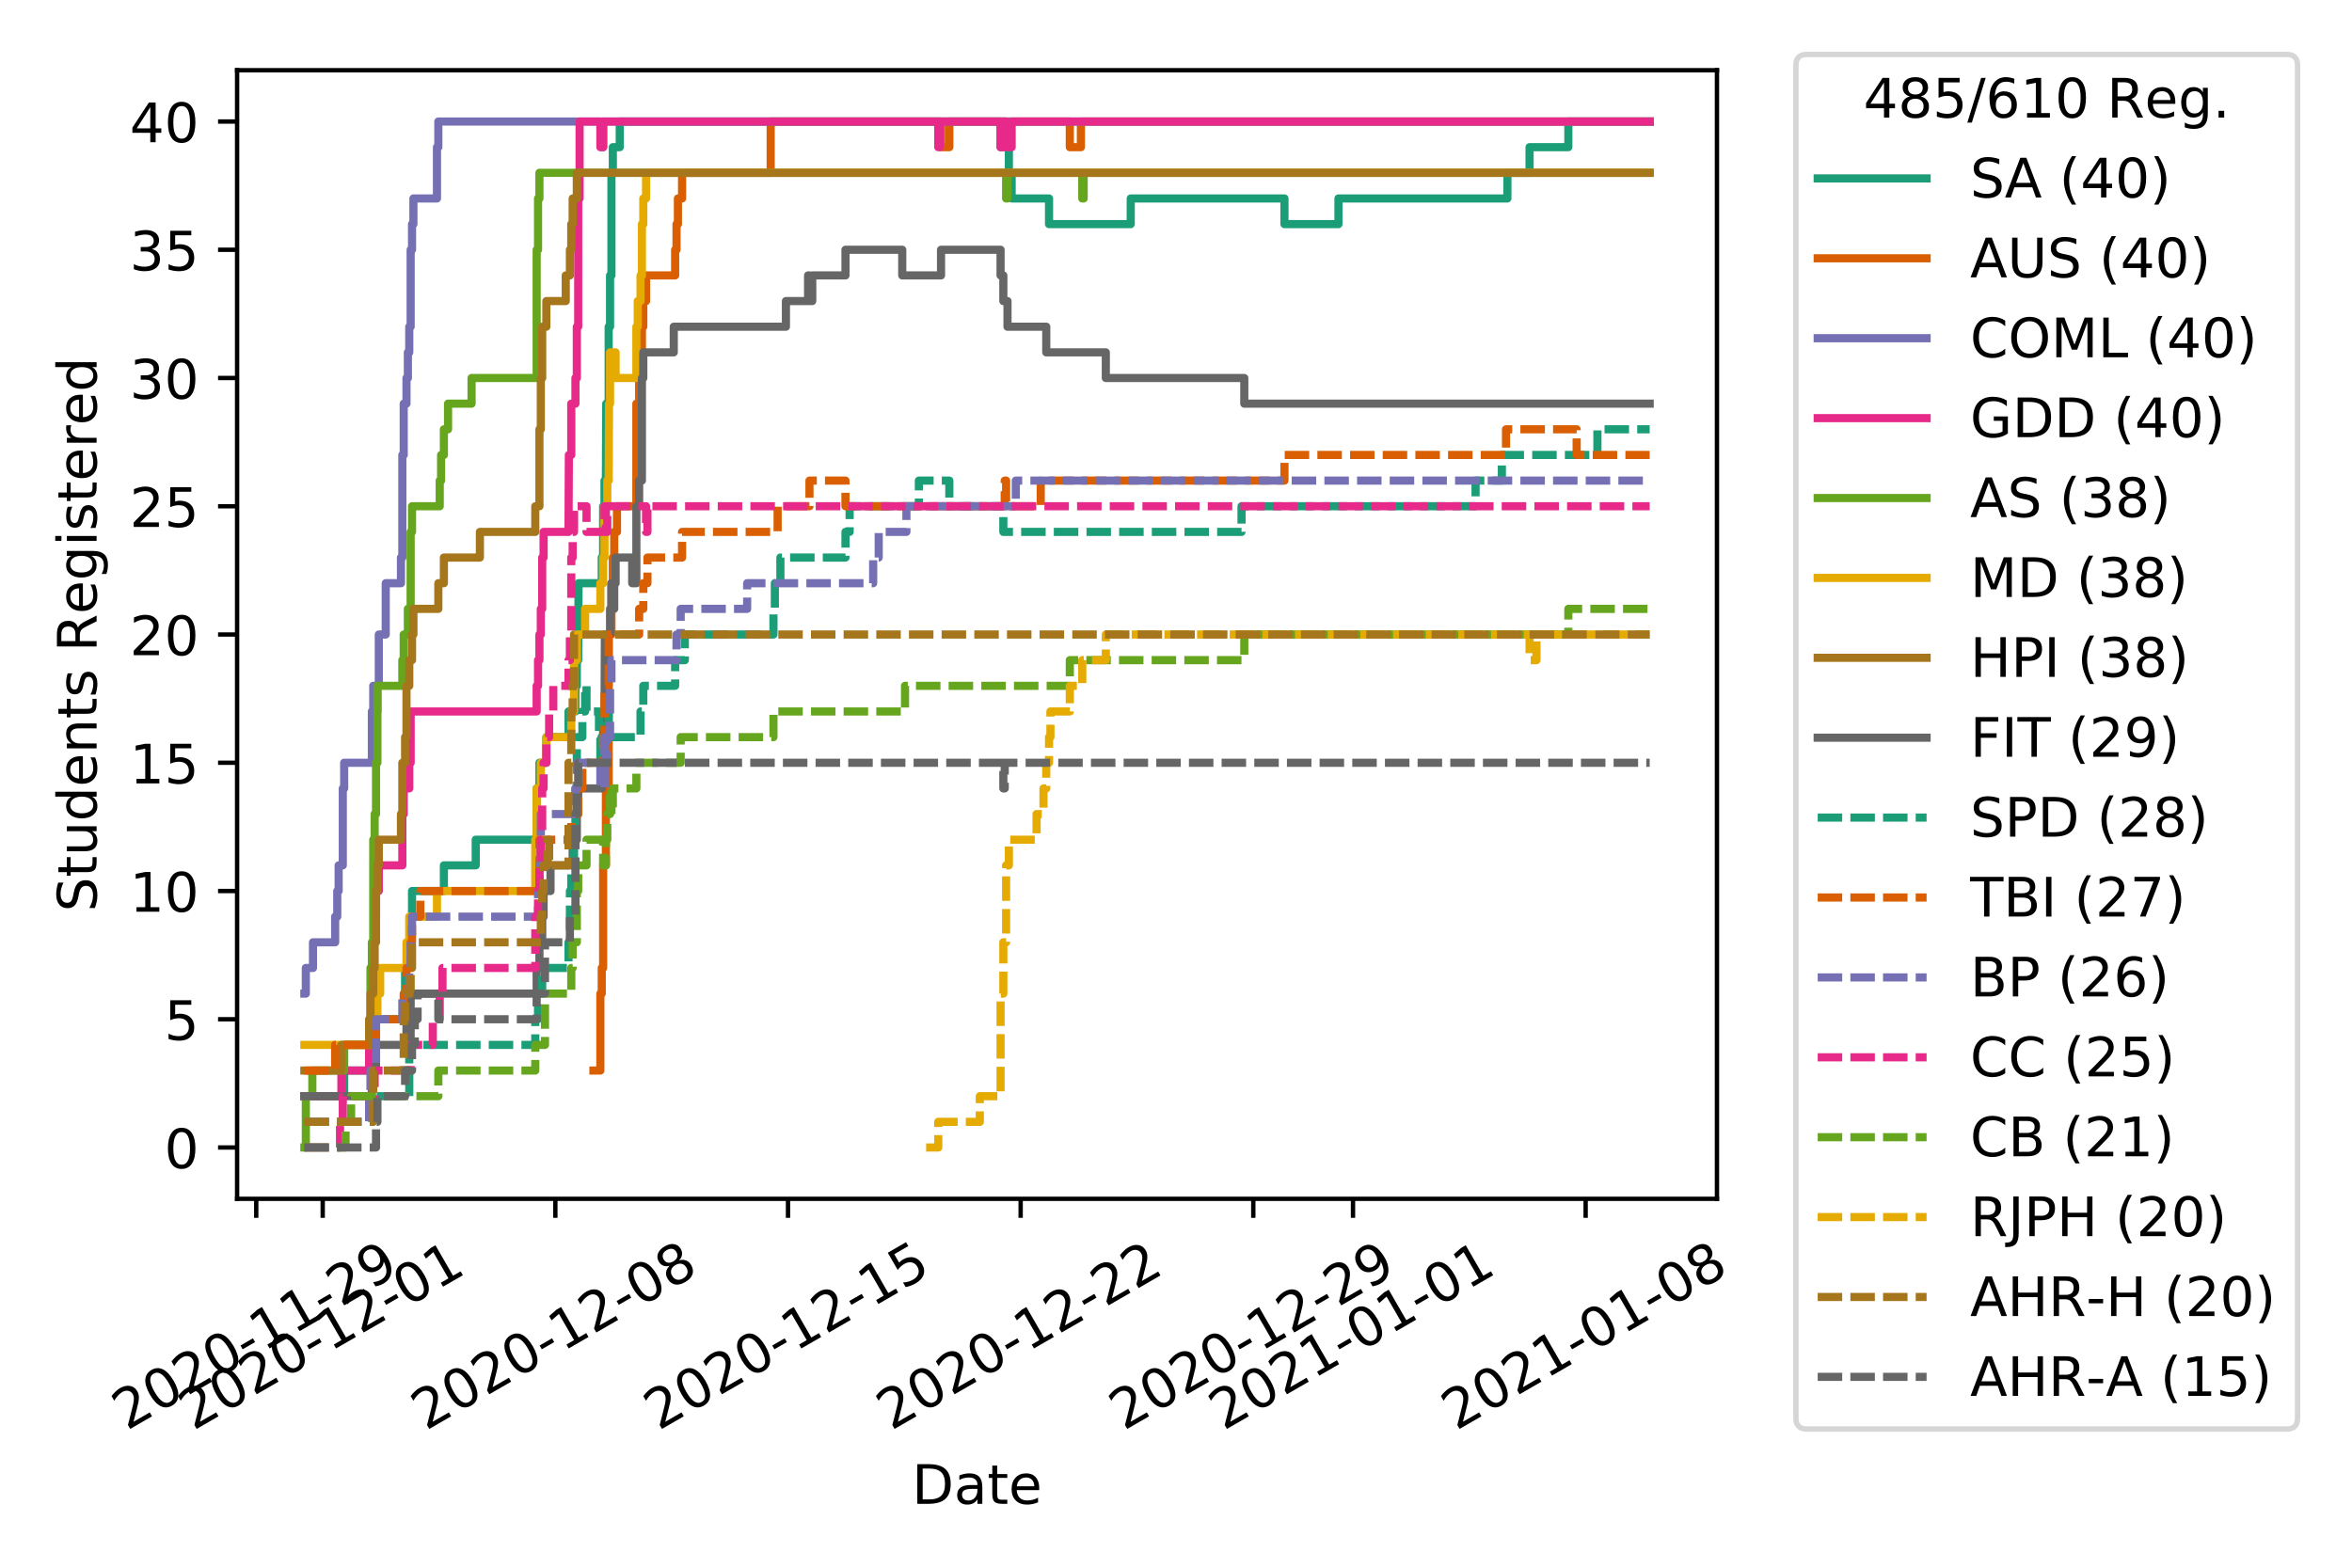 <?xml version="1.0" encoding="utf-8" standalone="no"?>
<!DOCTYPE svg PUBLIC "-//W3C//DTD SVG 1.1//EN"
  "http://www.w3.org/Graphics/SVG/1.1/DTD/svg11.dtd">
<!-- Created with matplotlib (https://matplotlib.org/) -->
<svg height="288pt" version="1.1" viewBox="0 0 432 288" width="432pt" xmlns="http://www.w3.org/2000/svg" xmlns:xlink="http://www.w3.org/1999/xlink">
 <defs>
  <style type="text/css">
*{stroke-linecap:butt;stroke-linejoin:round;}
  </style>
 </defs>
 <g id="figure_1">
  <g id="patch_1">
   <path d="M 0 288 
L 432 288 
L 432 0 
L 0 0 
z
" style="fill:#ffffff;"/>
  </g>
  <g id="axes_1">
   <g id="patch_2">
    <path d="M 43.55 220.231 
L 315.36 220.231 
L 315.36 12.9 
L 43.55 12.9 
z
" style="fill:#ffffff;"/>
   </g>
   <g id="matplotlib.axis_1">
    <g id="xtick_1">
     <g id="line2d_1">
      <defs>
       <path d="M 0 0 
L 0 3.5 
" id="m254bf86be4" style="stroke:#000000;stroke-width:0.8;"/>
      </defs>
      <g>
       <use style="stroke:#000000;stroke-width:0.8;" x="47.065" xlink:href="#m254bf86be4" y="220.231"/>
      </g>
     </g>
     <g id="text_1">
      <!-- 2020-11-29 -->
      <defs>
       <path d="M 19.188 8.297 
L 53.609 8.297 
L 53.609 0 
L 7.328 0 
L 7.328 8.297 
Q 12.938 14.109 22.625 23.891 
Q 32.328 33.688 34.812 36.531 
Q 39.547 41.844 41.422 45.531 
Q 43.312 49.219 43.312 52.781 
Q 43.312 58.594 39.234 62.25 
Q 35.156 65.922 28.609 65.922 
Q 23.969 65.922 18.812 64.312 
Q 13.672 62.703 7.812 59.422 
L 7.812 69.391 
Q 13.766 71.781 18.938 73 
Q 24.125 74.219 28.422 74.219 
Q 39.75 74.219 46.484 68.547 
Q 53.219 62.891 53.219 53.422 
Q 53.219 48.922 51.531 44.891 
Q 49.859 40.875 45.406 35.406 
Q 44.188 33.984 37.641 27.219 
Q 31.109 20.453 19.188 8.297 
z
" id="DejaVuSans-50"/>
       <path d="M 31.781 66.406 
Q 24.172 66.406 20.328 58.906 
Q 16.5 51.422 16.5 36.375 
Q 16.5 21.391 20.328 13.891 
Q 24.172 6.391 31.781 6.391 
Q 39.453 6.391 43.281 13.891 
Q 47.125 21.391 47.125 36.375 
Q 47.125 51.422 43.281 58.906 
Q 39.453 66.406 31.781 66.406 
z
M 31.781 74.219 
Q 44.047 74.219 50.516 64.516 
Q 56.984 54.828 56.984 36.375 
Q 56.984 17.969 50.516 8.266 
Q 44.047 -1.422 31.781 -1.422 
Q 19.531 -1.422 13.062 8.266 
Q 6.594 17.969 6.594 36.375 
Q 6.594 54.828 13.062 64.516 
Q 19.531 74.219 31.781 74.219 
z
" id="DejaVuSans-48"/>
       <path d="M 4.891 31.391 
L 31.203 31.391 
L 31.203 23.391 
L 4.891 23.391 
z
" id="DejaVuSans-45"/>
       <path d="M 12.406 8.297 
L 28.516 8.297 
L 28.516 63.922 
L 10.984 60.406 
L 10.984 69.391 
L 28.422 72.906 
L 38.281 72.906 
L 38.281 8.297 
L 54.391 8.297 
L 54.391 0 
L 12.406 0 
z
" id="DejaVuSans-49"/>
       <path d="M 10.984 1.516 
L 10.984 10.5 
Q 14.703 8.734 18.5 7.812 
Q 22.312 6.891 25.984 6.891 
Q 35.75 6.891 40.891 13.453 
Q 46.047 20.016 46.781 33.406 
Q 43.953 29.203 39.594 26.953 
Q 35.25 24.703 29.984 24.703 
Q 19.047 24.703 12.672 31.312 
Q 6.297 37.938 6.297 49.422 
Q 6.297 60.641 12.938 67.422 
Q 19.578 74.219 30.609 74.219 
Q 43.266 74.219 49.922 64.516 
Q 56.594 54.828 56.594 36.375 
Q 56.594 19.141 48.406 8.859 
Q 40.234 -1.422 26.422 -1.422 
Q 22.703 -1.422 18.891 -0.688 
Q 15.094 0.047 10.984 1.516 
z
M 30.609 32.422 
Q 37.25 32.422 41.125 36.953 
Q 45.016 41.5 45.016 49.422 
Q 45.016 57.281 41.125 61.844 
Q 37.25 66.406 30.609 66.406 
Q 23.969 66.406 20.094 61.844 
Q 16.219 57.281 16.219 49.422 
Q 16.219 41.5 20.094 36.953 
Q 23.969 32.422 30.609 32.422 
z
" id="DejaVuSans-57"/>
      </defs>
      <g transform="translate(23.279 262.869)rotate(-30)scale(0.1 -0.1)">
       <use xlink:href="#DejaVuSans-50"/>
       <use x="63.623" xlink:href="#DejaVuSans-48"/>
       <use x="127.246" xlink:href="#DejaVuSans-50"/>
       <use x="190.869" xlink:href="#DejaVuSans-48"/>
       <use x="254.492" xlink:href="#DejaVuSans-45"/>
       <use x="290.576" xlink:href="#DejaVuSans-49"/>
       <use x="354.199" xlink:href="#DejaVuSans-49"/>
       <use x="417.822" xlink:href="#DejaVuSans-45"/>
       <use x="453.906" xlink:href="#DejaVuSans-50"/>
       <use x="517.529" xlink:href="#DejaVuSans-57"/>
      </g>
     </g>
    </g>
    <g id="xtick_2">
     <g id="line2d_2">
      <g>
       <use style="stroke:#000000;stroke-width:0.8;" x="59.273" xlink:href="#m254bf86be4" y="220.231"/>
      </g>
     </g>
     <g id="text_2">
      <!-- 2020-12-01 -->
      <g transform="translate(35.488 262.869)rotate(-30)scale(0.1 -0.1)">
       <use xlink:href="#DejaVuSans-50"/>
       <use x="63.623" xlink:href="#DejaVuSans-48"/>
       <use x="127.246" xlink:href="#DejaVuSans-50"/>
       <use x="190.869" xlink:href="#DejaVuSans-48"/>
       <use x="254.492" xlink:href="#DejaVuSans-45"/>
       <use x="290.576" xlink:href="#DejaVuSans-49"/>
       <use x="354.199" xlink:href="#DejaVuSans-50"/>
       <use x="417.822" xlink:href="#DejaVuSans-45"/>
       <use x="453.906" xlink:href="#DejaVuSans-48"/>
       <use x="517.529" xlink:href="#DejaVuSans-49"/>
      </g>
     </g>
    </g>
    <g id="xtick_3">
     <g id="line2d_3">
      <g>
       <use style="stroke:#000000;stroke-width:0.8;" x="102.004" xlink:href="#m254bf86be4" y="220.231"/>
      </g>
     </g>
     <g id="text_3">
      <!-- 2020-12-08 -->
      <defs>
       <path d="M 31.781 34.625 
Q 24.75 34.625 20.719 30.859 
Q 16.703 27.094 16.703 20.516 
Q 16.703 13.922 20.719 10.156 
Q 24.75 6.391 31.781 6.391 
Q 38.812 6.391 42.859 10.172 
Q 46.922 13.969 46.922 20.516 
Q 46.922 27.094 42.891 30.859 
Q 38.875 34.625 31.781 34.625 
z
M 21.922 38.812 
Q 15.578 40.375 12.031 44.719 
Q 8.5 49.078 8.5 55.328 
Q 8.5 64.062 14.719 69.141 
Q 20.953 74.219 31.781 74.219 
Q 42.672 74.219 48.875 69.141 
Q 55.078 64.062 55.078 55.328 
Q 55.078 49.078 51.531 44.719 
Q 48 40.375 41.703 38.812 
Q 48.828 37.156 52.797 32.312 
Q 56.781 27.484 56.781 20.516 
Q 56.781 9.906 50.312 4.234 
Q 43.844 -1.422 31.781 -1.422 
Q 19.734 -1.422 13.25 4.234 
Q 6.781 9.906 6.781 20.516 
Q 6.781 27.484 10.781 32.312 
Q 14.797 37.156 21.922 38.812 
z
M 18.312 54.391 
Q 18.312 48.734 21.844 45.562 
Q 25.391 42.391 31.781 42.391 
Q 38.141 42.391 41.719 45.562 
Q 45.312 48.734 45.312 54.391 
Q 45.312 60.062 41.719 63.234 
Q 38.141 66.406 31.781 66.406 
Q 25.391 66.406 21.844 63.234 
Q 18.312 60.062 18.312 54.391 
z
" id="DejaVuSans-56"/>
      </defs>
      <g transform="translate(78.219 262.869)rotate(-30)scale(0.1 -0.1)">
       <use xlink:href="#DejaVuSans-50"/>
       <use x="63.623" xlink:href="#DejaVuSans-48"/>
       <use x="127.246" xlink:href="#DejaVuSans-50"/>
       <use x="190.869" xlink:href="#DejaVuSans-48"/>
       <use x="254.492" xlink:href="#DejaVuSans-45"/>
       <use x="290.576" xlink:href="#DejaVuSans-49"/>
       <use x="354.199" xlink:href="#DejaVuSans-50"/>
       <use x="417.822" xlink:href="#DejaVuSans-45"/>
       <use x="453.906" xlink:href="#DejaVuSans-48"/>
       <use x="517.529" xlink:href="#DejaVuSans-56"/>
      </g>
     </g>
    </g>
    <g id="xtick_4">
     <g id="line2d_4">
      <g>
       <use style="stroke:#000000;stroke-width:0.8;" x="144.735" xlink:href="#m254bf86be4" y="220.231"/>
      </g>
     </g>
     <g id="text_4">
      <!-- 2020-12-15 -->
      <defs>
       <path d="M 10.797 72.906 
L 49.516 72.906 
L 49.516 64.594 
L 19.828 64.594 
L 19.828 46.734 
Q 21.969 47.469 24.109 47.828 
Q 26.266 48.188 28.422 48.188 
Q 40.625 48.188 47.75 41.5 
Q 54.891 34.812 54.891 23.391 
Q 54.891 11.625 47.562 5.094 
Q 40.234 -1.422 26.906 -1.422 
Q 22.312 -1.422 17.547 -0.641 
Q 12.797 0.141 7.719 1.703 
L 7.719 11.625 
Q 12.109 9.234 16.797 8.062 
Q 21.484 6.891 26.703 6.891 
Q 35.156 6.891 40.078 11.328 
Q 45.016 15.766 45.016 23.391 
Q 45.016 31 40.078 35.438 
Q 35.156 39.891 26.703 39.891 
Q 22.75 39.891 18.812 39.016 
Q 14.891 38.141 10.797 36.281 
z
" id="DejaVuSans-53"/>
      </defs>
      <g transform="translate(120.95 262.869)rotate(-30)scale(0.1 -0.1)">
       <use xlink:href="#DejaVuSans-50"/>
       <use x="63.623" xlink:href="#DejaVuSans-48"/>
       <use x="127.246" xlink:href="#DejaVuSans-50"/>
       <use x="190.869" xlink:href="#DejaVuSans-48"/>
       <use x="254.492" xlink:href="#DejaVuSans-45"/>
       <use x="290.576" xlink:href="#DejaVuSans-49"/>
       <use x="354.199" xlink:href="#DejaVuSans-50"/>
       <use x="417.822" xlink:href="#DejaVuSans-45"/>
       <use x="453.906" xlink:href="#DejaVuSans-49"/>
       <use x="517.529" xlink:href="#DejaVuSans-53"/>
      </g>
     </g>
    </g>
    <g id="xtick_5">
     <g id="line2d_5">
      <g>
       <use style="stroke:#000000;stroke-width:0.8;" x="187.466" xlink:href="#m254bf86be4" y="220.231"/>
      </g>
     </g>
     <g id="text_5">
      <!-- 2020-12-22 -->
      <g transform="translate(163.681 262.869)rotate(-30)scale(0.1 -0.1)">
       <use xlink:href="#DejaVuSans-50"/>
       <use x="63.623" xlink:href="#DejaVuSans-48"/>
       <use x="127.246" xlink:href="#DejaVuSans-50"/>
       <use x="190.869" xlink:href="#DejaVuSans-48"/>
       <use x="254.492" xlink:href="#DejaVuSans-45"/>
       <use x="290.576" xlink:href="#DejaVuSans-49"/>
       <use x="354.199" xlink:href="#DejaVuSans-50"/>
       <use x="417.822" xlink:href="#DejaVuSans-45"/>
       <use x="453.906" xlink:href="#DejaVuSans-50"/>
       <use x="517.529" xlink:href="#DejaVuSans-50"/>
      </g>
     </g>
    </g>
    <g id="xtick_6">
     <g id="line2d_6">
      <g>
       <use style="stroke:#000000;stroke-width:0.8;" x="230.197" xlink:href="#m254bf86be4" y="220.231"/>
      </g>
     </g>
     <g id="text_6">
      <!-- 2020-12-29 -->
      <g transform="translate(206.412 262.869)rotate(-30)scale(0.1 -0.1)">
       <use xlink:href="#DejaVuSans-50"/>
       <use x="63.623" xlink:href="#DejaVuSans-48"/>
       <use x="127.246" xlink:href="#DejaVuSans-50"/>
       <use x="190.869" xlink:href="#DejaVuSans-48"/>
       <use x="254.492" xlink:href="#DejaVuSans-45"/>
       <use x="290.576" xlink:href="#DejaVuSans-49"/>
       <use x="354.199" xlink:href="#DejaVuSans-50"/>
       <use x="417.822" xlink:href="#DejaVuSans-45"/>
       <use x="453.906" xlink:href="#DejaVuSans-50"/>
       <use x="517.529" xlink:href="#DejaVuSans-57"/>
      </g>
     </g>
    </g>
    <g id="xtick_7">
     <g id="line2d_7">
      <g>
       <use style="stroke:#000000;stroke-width:0.8;" x="248.51" xlink:href="#m254bf86be4" y="220.231"/>
      </g>
     </g>
     <g id="text_7">
      <!-- 2021-01-01 -->
      <g transform="translate(224.725 262.869)rotate(-30)scale(0.1 -0.1)">
       <use xlink:href="#DejaVuSans-50"/>
       <use x="63.623" xlink:href="#DejaVuSans-48"/>
       <use x="127.246" xlink:href="#DejaVuSans-50"/>
       <use x="190.869" xlink:href="#DejaVuSans-49"/>
       <use x="254.492" xlink:href="#DejaVuSans-45"/>
       <use x="290.576" xlink:href="#DejaVuSans-48"/>
       <use x="354.199" xlink:href="#DejaVuSans-49"/>
       <use x="417.822" xlink:href="#DejaVuSans-45"/>
       <use x="453.906" xlink:href="#DejaVuSans-48"/>
       <use x="517.529" xlink:href="#DejaVuSans-49"/>
      </g>
     </g>
    </g>
    <g id="xtick_8">
     <g id="line2d_8">
      <g>
       <use style="stroke:#000000;stroke-width:0.8;" x="291.241" xlink:href="#m254bf86be4" y="220.231"/>
      </g>
     </g>
     <g id="text_8">
      <!-- 2021-01-08 -->
      <g transform="translate(267.456 262.869)rotate(-30)scale(0.1 -0.1)">
       <use xlink:href="#DejaVuSans-50"/>
       <use x="63.623" xlink:href="#DejaVuSans-48"/>
       <use x="127.246" xlink:href="#DejaVuSans-50"/>
       <use x="190.869" xlink:href="#DejaVuSans-49"/>
       <use x="254.492" xlink:href="#DejaVuSans-45"/>
       <use x="290.576" xlink:href="#DejaVuSans-48"/>
       <use x="354.199" xlink:href="#DejaVuSans-49"/>
       <use x="417.822" xlink:href="#DejaVuSans-45"/>
       <use x="453.906" xlink:href="#DejaVuSans-48"/>
       <use x="517.529" xlink:href="#DejaVuSans-56"/>
      </g>
     </g>
    </g>
    <g id="text_9">
     <!-- Date -->
     <defs>
      <path d="M 19.672 64.797 
L 19.672 8.109 
L 31.594 8.109 
Q 46.688 8.109 53.688 14.938 
Q 60.688 21.781 60.688 36.531 
Q 60.688 51.172 53.688 57.984 
Q 46.688 64.797 31.594 64.797 
z
M 9.812 72.906 
L 30.078 72.906 
Q 51.266 72.906 61.172 64.094 
Q 71.094 55.281 71.094 36.531 
Q 71.094 17.672 61.125 8.828 
Q 51.172 0 30.078 0 
L 9.812 0 
z
" id="DejaVuSans-68"/>
      <path d="M 34.281 27.484 
Q 23.391 27.484 19.188 25 
Q 14.984 22.516 14.984 16.5 
Q 14.984 11.719 18.141 8.906 
Q 21.297 6.109 26.703 6.109 
Q 34.188 6.109 38.703 11.406 
Q 43.219 16.703 43.219 25.484 
L 43.219 27.484 
z
M 52.203 31.203 
L 52.203 0 
L 43.219 0 
L 43.219 8.297 
Q 40.141 3.328 35.547 0.953 
Q 30.953 -1.422 24.312 -1.422 
Q 15.922 -1.422 10.953 3.297 
Q 6 8.016 6 15.922 
Q 6 25.141 12.172 29.828 
Q 18.359 34.516 30.609 34.516 
L 43.219 34.516 
L 43.219 35.406 
Q 43.219 41.609 39.141 45 
Q 35.062 48.391 27.688 48.391 
Q 23 48.391 18.547 47.266 
Q 14.109 46.141 10.016 43.891 
L 10.016 52.203 
Q 14.938 54.109 19.578 55.047 
Q 24.219 56 28.609 56 
Q 40.484 56 46.344 49.844 
Q 52.203 43.703 52.203 31.203 
z
" id="DejaVuSans-97"/>
      <path d="M 18.312 70.219 
L 18.312 54.688 
L 36.812 54.688 
L 36.812 47.703 
L 18.312 47.703 
L 18.312 18.016 
Q 18.312 11.328 20.141 9.422 
Q 21.969 7.516 27.594 7.516 
L 36.812 7.516 
L 36.812 0 
L 27.594 0 
Q 17.188 0 13.234 3.875 
Q 9.281 7.766 9.281 18.016 
L 9.281 47.703 
L 2.688 47.703 
L 2.688 54.688 
L 9.281 54.688 
L 9.281 70.219 
z
" id="DejaVuSans-116"/>
      <path d="M 56.203 29.594 
L 56.203 25.203 
L 14.891 25.203 
Q 15.484 15.922 20.484 11.062 
Q 25.484 6.203 34.422 6.203 
Q 39.594 6.203 44.453 7.469 
Q 49.312 8.734 54.109 11.281 
L 54.109 2.781 
Q 49.266 0.734 44.188 -0.344 
Q 39.109 -1.422 33.891 -1.422 
Q 20.797 -1.422 13.156 6.188 
Q 5.516 13.812 5.516 26.812 
Q 5.516 40.234 12.766 48.109 
Q 20.016 56 32.328 56 
Q 43.359 56 49.781 48.891 
Q 56.203 41.797 56.203 29.594 
z
M 47.219 32.234 
Q 47.125 39.594 43.094 43.984 
Q 39.062 48.391 32.422 48.391 
Q 24.906 48.391 20.391 44.141 
Q 15.875 39.891 15.188 32.172 
z
" id="DejaVuSans-101"/>
     </defs>
     <g transform="translate(167.504 276.269)scale(0.1 -0.1)">
      <use xlink:href="#DejaVuSans-68"/>
      <use x="77.002" xlink:href="#DejaVuSans-97"/>
      <use x="138.281" xlink:href="#DejaVuSans-116"/>
      <use x="177.49" xlink:href="#DejaVuSans-101"/>
     </g>
    </g>
   </g>
   <g id="matplotlib.axis_2">
    <g id="ytick_1">
     <g id="line2d_9">
      <defs>
       <path d="M 0 0 
L -3.5 0 
" id="m602bba103a" style="stroke:#000000;stroke-width:0.8;"/>
      </defs>
      <g>
       <use style="stroke:#000000;stroke-width:0.8;" x="43.55" xlink:href="#m602bba103a" y="210.807"/>
      </g>
     </g>
     <g id="text_10">
      <!-- 0 -->
      <g transform="translate(30.188 214.606)scale(0.1 -0.1)">
       <use xlink:href="#DejaVuSans-48"/>
      </g>
     </g>
    </g>
    <g id="ytick_2">
     <g id="line2d_10">
      <g>
       <use style="stroke:#000000;stroke-width:0.8;" x="43.55" xlink:href="#m602bba103a" y="187.246"/>
      </g>
     </g>
     <g id="text_11">
      <!-- 5 -->
      <g transform="translate(30.188 191.046)scale(0.1 -0.1)">
       <use xlink:href="#DejaVuSans-53"/>
      </g>
     </g>
    </g>
    <g id="ytick_3">
     <g id="line2d_11">
      <g>
       <use style="stroke:#000000;stroke-width:0.8;" x="43.55" xlink:href="#m602bba103a" y="163.686"/>
      </g>
     </g>
     <g id="text_12">
      <!-- 10 -->
      <g transform="translate(23.825 167.485)scale(0.1 -0.1)">
       <use xlink:href="#DejaVuSans-49"/>
       <use x="63.623" xlink:href="#DejaVuSans-48"/>
      </g>
     </g>
    </g>
    <g id="ytick_4">
     <g id="line2d_12">
      <g>
       <use style="stroke:#000000;stroke-width:0.8;" x="43.55" xlink:href="#m602bba103a" y="140.126"/>
      </g>
     </g>
     <g id="text_13">
      <!-- 15 -->
      <g transform="translate(23.825 143.925)scale(0.1 -0.1)">
       <use xlink:href="#DejaVuSans-49"/>
       <use x="63.623" xlink:href="#DejaVuSans-53"/>
      </g>
     </g>
    </g>
    <g id="ytick_5">
     <g id="line2d_13">
      <g>
       <use style="stroke:#000000;stroke-width:0.8;" x="43.55" xlink:href="#m602bba103a" y="116.565"/>
      </g>
     </g>
     <g id="text_14">
      <!-- 20 -->
      <g transform="translate(23.825 120.365)scale(0.1 -0.1)">
       <use xlink:href="#DejaVuSans-50"/>
       <use x="63.623" xlink:href="#DejaVuSans-48"/>
      </g>
     </g>
    </g>
    <g id="ytick_6">
     <g id="line2d_14">
      <g>
       <use style="stroke:#000000;stroke-width:0.8;" x="43.55" xlink:href="#m602bba103a" y="93.005"/>
      </g>
     </g>
     <g id="text_15">
      <!-- 25 -->
      <g transform="translate(23.825 96.804)scale(0.1 -0.1)">
       <use xlink:href="#DejaVuSans-50"/>
       <use x="63.623" xlink:href="#DejaVuSans-53"/>
      </g>
     </g>
    </g>
    <g id="ytick_7">
     <g id="line2d_15">
      <g>
       <use style="stroke:#000000;stroke-width:0.8;" x="43.55" xlink:href="#m602bba103a" y="69.445"/>
      </g>
     </g>
     <g id="text_16">
      <!-- 30 -->
      <defs>
       <path d="M 40.578 39.312 
Q 47.656 37.797 51.625 33 
Q 55.609 28.219 55.609 21.188 
Q 55.609 10.406 48.188 4.484 
Q 40.766 -1.422 27.094 -1.422 
Q 22.516 -1.422 17.656 -0.516 
Q 12.797 0.391 7.625 2.203 
L 7.625 11.719 
Q 11.719 9.328 16.594 8.109 
Q 21.484 6.891 26.812 6.891 
Q 36.078 6.891 40.938 10.547 
Q 45.797 14.203 45.797 21.188 
Q 45.797 27.641 41.281 31.266 
Q 36.766 34.906 28.719 34.906 
L 20.219 34.906 
L 20.219 43.016 
L 29.109 43.016 
Q 36.375 43.016 40.234 45.922 
Q 44.094 48.828 44.094 54.297 
Q 44.094 59.906 40.109 62.906 
Q 36.141 65.922 28.719 65.922 
Q 24.656 65.922 20.016 65.031 
Q 15.375 64.156 9.812 62.312 
L 9.812 71.094 
Q 15.438 72.656 20.344 73.438 
Q 25.25 74.219 29.594 74.219 
Q 40.828 74.219 47.359 69.109 
Q 53.906 64.016 53.906 55.328 
Q 53.906 49.266 50.438 45.094 
Q 46.969 40.922 40.578 39.312 
z
" id="DejaVuSans-51"/>
      </defs>
      <g transform="translate(23.825 73.244)scale(0.1 -0.1)">
       <use xlink:href="#DejaVuSans-51"/>
       <use x="63.623" xlink:href="#DejaVuSans-48"/>
      </g>
     </g>
    </g>
    <g id="ytick_8">
     <g id="line2d_16">
      <g>
       <use style="stroke:#000000;stroke-width:0.8;" x="43.55" xlink:href="#m602bba103a" y="45.884"/>
      </g>
     </g>
     <g id="text_17">
      <!-- 35 -->
      <g transform="translate(23.825 49.684)scale(0.1 -0.1)">
       <use xlink:href="#DejaVuSans-51"/>
       <use x="63.623" xlink:href="#DejaVuSans-53"/>
      </g>
     </g>
    </g>
    <g id="ytick_9">
     <g id="line2d_17">
      <g>
       <use style="stroke:#000000;stroke-width:0.8;" x="43.55" xlink:href="#m602bba103a" y="22.324"/>
      </g>
     </g>
     <g id="text_18">
      <!-- 40 -->
      <defs>
       <path d="M 37.797 64.312 
L 12.891 25.391 
L 37.797 25.391 
z
M 35.203 72.906 
L 47.609 72.906 
L 47.609 25.391 
L 58.016 25.391 
L 58.016 17.188 
L 47.609 17.188 
L 47.609 0 
L 37.797 0 
L 37.797 17.188 
L 4.891 17.188 
L 4.891 26.703 
z
" id="DejaVuSans-52"/>
      </defs>
      <g transform="translate(23.825 26.123)scale(0.1 -0.1)">
       <use xlink:href="#DejaVuSans-52"/>
       <use x="63.623" xlink:href="#DejaVuSans-48"/>
      </g>
     </g>
    </g>
    <g id="text_19">
     <!-- Students Registered -->
     <defs>
      <path d="M 53.516 70.516 
L 53.516 60.891 
Q 47.906 63.578 42.922 64.891 
Q 37.938 66.219 33.297 66.219 
Q 25.25 66.219 20.875 63.094 
Q 16.5 59.969 16.5 54.203 
Q 16.5 49.359 19.406 46.891 
Q 22.312 44.438 30.422 42.922 
L 36.375 41.703 
Q 47.406 39.594 52.656 34.297 
Q 57.906 29 57.906 20.125 
Q 57.906 9.516 50.797 4.047 
Q 43.703 -1.422 29.984 -1.422 
Q 24.812 -1.422 18.969 -0.25 
Q 13.141 0.922 6.891 3.219 
L 6.891 13.375 
Q 12.891 10.016 18.656 8.297 
Q 24.422 6.594 29.984 6.594 
Q 38.422 6.594 43.016 9.906 
Q 47.609 13.234 47.609 19.391 
Q 47.609 24.75 44.312 27.781 
Q 41.016 30.812 33.5 32.328 
L 27.484 33.5 
Q 16.453 35.688 11.516 40.375 
Q 6.594 45.062 6.594 53.422 
Q 6.594 63.094 13.406 68.656 
Q 20.219 74.219 32.172 74.219 
Q 37.312 74.219 42.625 73.281 
Q 47.953 72.359 53.516 70.516 
z
" id="DejaVuSans-83"/>
      <path d="M 8.5 21.578 
L 8.5 54.688 
L 17.484 54.688 
L 17.484 21.922 
Q 17.484 14.156 20.5 10.266 
Q 23.531 6.391 29.594 6.391 
Q 36.859 6.391 41.078 11.031 
Q 45.312 15.672 45.312 23.688 
L 45.312 54.688 
L 54.297 54.688 
L 54.297 0 
L 45.312 0 
L 45.312 8.406 
Q 42.047 3.422 37.719 1 
Q 33.406 -1.422 27.688 -1.422 
Q 18.266 -1.422 13.375 4.438 
Q 8.5 10.297 8.5 21.578 
z
M 31.109 56 
z
" id="DejaVuSans-117"/>
      <path d="M 45.406 46.391 
L 45.406 75.984 
L 54.391 75.984 
L 54.391 0 
L 45.406 0 
L 45.406 8.203 
Q 42.578 3.328 38.25 0.953 
Q 33.938 -1.422 27.875 -1.422 
Q 17.969 -1.422 11.734 6.484 
Q 5.516 14.406 5.516 27.297 
Q 5.516 40.188 11.734 48.094 
Q 17.969 56 27.875 56 
Q 33.938 56 38.25 53.625 
Q 42.578 51.266 45.406 46.391 
z
M 14.797 27.297 
Q 14.797 17.391 18.875 11.75 
Q 22.953 6.109 30.078 6.109 
Q 37.203 6.109 41.297 11.75 
Q 45.406 17.391 45.406 27.297 
Q 45.406 37.203 41.297 42.844 
Q 37.203 48.484 30.078 48.484 
Q 22.953 48.484 18.875 42.844 
Q 14.797 37.203 14.797 27.297 
z
" id="DejaVuSans-100"/>
      <path d="M 54.891 33.016 
L 54.891 0 
L 45.906 0 
L 45.906 32.719 
Q 45.906 40.484 42.875 44.328 
Q 39.844 48.188 33.797 48.188 
Q 26.516 48.188 22.312 43.547 
Q 18.109 38.922 18.109 30.906 
L 18.109 0 
L 9.078 0 
L 9.078 54.688 
L 18.109 54.688 
L 18.109 46.188 
Q 21.344 51.125 25.703 53.562 
Q 30.078 56 35.797 56 
Q 45.219 56 50.047 50.172 
Q 54.891 44.344 54.891 33.016 
z
" id="DejaVuSans-110"/>
      <path d="M 44.281 53.078 
L 44.281 44.578 
Q 40.484 46.531 36.375 47.5 
Q 32.281 48.484 27.875 48.484 
Q 21.188 48.484 17.844 46.438 
Q 14.5 44.391 14.5 40.281 
Q 14.5 37.156 16.891 35.375 
Q 19.281 33.594 26.516 31.984 
L 29.594 31.297 
Q 39.156 29.25 43.188 25.516 
Q 47.219 21.781 47.219 15.094 
Q 47.219 7.469 41.188 3.016 
Q 35.156 -1.422 24.609 -1.422 
Q 20.219 -1.422 15.453 -0.562 
Q 10.688 0.297 5.422 2 
L 5.422 11.281 
Q 10.406 8.688 15.234 7.391 
Q 20.062 6.109 24.812 6.109 
Q 31.156 6.109 34.562 8.281 
Q 37.984 10.453 37.984 14.406 
Q 37.984 18.062 35.516 20.016 
Q 33.062 21.969 24.703 23.781 
L 21.578 24.516 
Q 13.234 26.266 9.516 29.906 
Q 5.812 33.547 5.812 39.891 
Q 5.812 47.609 11.281 51.797 
Q 16.75 56 26.812 56 
Q 31.781 56 36.172 55.266 
Q 40.578 54.547 44.281 53.078 
z
" id="DejaVuSans-115"/>
      <path id="DejaVuSans-32"/>
      <path d="M 44.391 34.188 
Q 47.562 33.109 50.562 29.594 
Q 53.562 26.078 56.594 19.922 
L 66.609 0 
L 56 0 
L 46.688 18.703 
Q 43.062 26.031 39.672 28.422 
Q 36.281 30.812 30.422 30.812 
L 19.672 30.812 
L 19.672 0 
L 9.812 0 
L 9.812 72.906 
L 32.078 72.906 
Q 44.578 72.906 50.734 67.672 
Q 56.891 62.453 56.891 51.906 
Q 56.891 45.016 53.688 40.469 
Q 50.484 35.938 44.391 34.188 
z
M 19.672 64.797 
L 19.672 38.922 
L 32.078 38.922 
Q 39.203 38.922 42.844 42.219 
Q 46.484 45.516 46.484 51.906 
Q 46.484 58.297 42.844 61.547 
Q 39.203 64.797 32.078 64.797 
z
" id="DejaVuSans-82"/>
      <path d="M 45.406 27.984 
Q 45.406 37.75 41.375 43.109 
Q 37.359 48.484 30.078 48.484 
Q 22.859 48.484 18.828 43.109 
Q 14.797 37.75 14.797 27.984 
Q 14.797 18.266 18.828 12.891 
Q 22.859 7.516 30.078 7.516 
Q 37.359 7.516 41.375 12.891 
Q 45.406 18.266 45.406 27.984 
z
M 54.391 6.781 
Q 54.391 -7.172 48.188 -13.984 
Q 42 -20.797 29.203 -20.797 
Q 24.469 -20.797 20.266 -20.094 
Q 16.062 -19.391 12.109 -17.922 
L 12.109 -9.188 
Q 16.062 -11.328 19.922 -12.344 
Q 23.781 -13.375 27.781 -13.375 
Q 36.625 -13.375 41.016 -8.766 
Q 45.406 -4.156 45.406 5.172 
L 45.406 9.625 
Q 42.625 4.781 38.281 2.391 
Q 33.938 0 27.875 0 
Q 17.828 0 11.672 7.656 
Q 5.516 15.328 5.516 27.984 
Q 5.516 40.672 11.672 48.328 
Q 17.828 56 27.875 56 
Q 33.938 56 38.281 53.609 
Q 42.625 51.219 45.406 46.391 
L 45.406 54.688 
L 54.391 54.688 
z
" id="DejaVuSans-103"/>
      <path d="M 9.422 54.688 
L 18.406 54.688 
L 18.406 0 
L 9.422 0 
z
M 9.422 75.984 
L 18.406 75.984 
L 18.406 64.594 
L 9.422 64.594 
z
" id="DejaVuSans-105"/>
      <path d="M 41.109 46.297 
Q 39.594 47.172 37.812 47.578 
Q 36.031 48 33.891 48 
Q 26.266 48 22.188 43.047 
Q 18.109 38.094 18.109 28.812 
L 18.109 0 
L 9.078 0 
L 9.078 54.688 
L 18.109 54.688 
L 18.109 46.188 
Q 20.953 51.172 25.484 53.578 
Q 30.031 56 36.531 56 
Q 37.453 56 38.578 55.875 
Q 39.703 55.766 41.062 55.516 
z
" id="DejaVuSans-114"/>
     </defs>
     <g transform="translate(17.745 167.499)rotate(-90)scale(0.1 -0.1)">
      <use xlink:href="#DejaVuSans-83"/>
      <use x="63.477" xlink:href="#DejaVuSans-116"/>
      <use x="102.686" xlink:href="#DejaVuSans-117"/>
      <use x="166.064" xlink:href="#DejaVuSans-100"/>
      <use x="229.541" xlink:href="#DejaVuSans-101"/>
      <use x="291.064" xlink:href="#DejaVuSans-110"/>
      <use x="354.443" xlink:href="#DejaVuSans-116"/>
      <use x="393.652" xlink:href="#DejaVuSans-115"/>
      <use x="445.752" xlink:href="#DejaVuSans-32"/>
      <use x="477.539" xlink:href="#DejaVuSans-82"/>
      <use x="546.959" xlink:href="#DejaVuSans-101"/>
      <use x="608.482" xlink:href="#DejaVuSans-103"/>
      <use x="671.959" xlink:href="#DejaVuSans-105"/>
      <use x="699.742" xlink:href="#DejaVuSans-115"/>
      <use x="751.842" xlink:href="#DejaVuSans-116"/>
      <use x="791.051" xlink:href="#DejaVuSans-101"/>
      <use x="852.574" xlink:href="#DejaVuSans-114"/>
      <use x="893.656" xlink:href="#DejaVuSans-101"/>
      <use x="955.18" xlink:href="#DejaVuSans-100"/>
     </g>
    </g>
   </g>
   <g id="line2d_18">
    <path clip-path="url(#pf277497518)" d="M 55.905 201.383 
L 63.216 201.383 
L 63.216 196.67 
L 63.28 196.67 
L 68.049 196.67 
L 68.049 191.958 
L 68.113 191.958 
L 69.066 191.958 
L 69.066 187.246 
L 69.13 187.246 
L 74.408 187.246 
L 74.408 177.822 
L 74.471 177.822 
L 74.916 177.822 
L 74.916 173.11 
L 74.98 173.11 
L 75.425 173.11 
L 75.425 168.398 
L 75.489 168.398 
L 75.679 168.398 
L 75.679 163.686 
L 75.743 163.686 
L 81.53 163.686 
L 81.53 158.974 
L 81.593 158.974 
L 87.38 158.974 
L 87.38 154.262 
L 87.443 154.262 
L 98.571 154.262 
L 98.571 144.838 
L 98.635 144.838 
L 99.08 144.838 
L 99.08 140.126 
L 99.143 140.126 
L 100.351 140.126 
L 100.351 135.414 
L 100.415 135.414 
L 104.421 135.414 
L 104.421 130.702 
L 104.485 130.702 
L 105.693 130.702 
L 105.693 125.99 
L 105.756 125.99 
L 105.947 125.99 
L 105.947 121.277 
L 106.011 121.277 
L 106.201 121.277 
L 106.265 107.141 
L 106.265 107.141 
L 110.525 107.141 
L 110.525 102.429 
L 110.589 102.429 
L 110.78 102.429 
L 110.78 93.005 
L 110.843 93.005 
L 111.034 93.005 
L 111.034 88.293 
L 111.098 88.293 
L 111.288 88.293 
L 111.352 74.157 
L 111.352 74.157 
L 111.797 74.157 
L 111.797 60.021 
L 111.861 60.021 
L 112.052 60.021 
L 112.052 50.597 
L 112.115 50.597 
L 112.306 50.597 
L 112.306 31.748 
L 112.369 31.748 
L 112.56 31.748 
L 112.56 27.036 
L 112.624 27.036 
L 113.832 27.036 
L 113.832 22.324 
L 113.896 22.324 
L 183.778 22.324 
L 183.778 27.036 
L 183.842 27.036 
L 184.033 27.036 
L 184.033 22.324 
L 184.096 22.324 
L 184.541 22.324 
L 184.541 27.036 
L 184.605 27.036 
L 185.304 27.036 
L 185.304 31.748 
L 185.368 31.748 
L 185.813 31.748 
L 185.813 36.46 
L 185.877 36.46 
L 192.681 36.46 
L 192.681 41.172 
L 192.744 41.172 
L 207.687 41.172 
L 207.687 36.46 
L 207.751 36.46 
L 235.92 36.46 
L 235.92 41.172 
L 235.984 41.172 
L 245.84 41.172 
L 245.84 36.46 
L 245.903 36.46 
L 276.871 36.46 
L 276.871 31.748 
L 276.934 31.748 
L 280.94 31.748 
L 280.94 27.036 
L 281.004 27.036 
L 288.062 27.036 
L 288.062 22.324 
L 303.005 22.324 
L 303.005 22.324 
" style="fill:none;stroke:#1b9e77;stroke-linecap:square;stroke-width:1.5;"/>
   </g>
   <g id="line2d_19">
    <path clip-path="url(#pf277497518)" d="M 108.999 196.67 
L 110.271 196.67 
L 110.271 182.534 
L 110.335 182.534 
L 110.525 182.534 
L 110.525 177.822 
L 110.589 177.822 
L 110.78 177.822 
L 110.78 158.974 
L 110.843 158.974 
L 111.288 158.974 
L 111.288 144.838 
L 111.352 144.838 
L 111.797 144.838 
L 111.797 116.565 
L 111.861 116.565 
L 112.306 116.565 
L 112.306 107.141 
L 112.369 107.141 
L 112.56 107.141 
L 112.56 102.429 
L 112.624 102.429 
L 112.815 102.429 
L 112.815 97.717 
L 112.878 97.717 
L 113.323 97.717 
L 113.323 93.005 
L 113.387 93.005 
L 116.884 93.005 
L 116.884 74.157 
L 116.948 74.157 
L 117.393 74.157 
L 117.393 69.445 
L 117.456 69.445 
L 117.902 69.445 
L 117.902 60.021 
L 117.965 60.021 
L 118.156 60.021 
L 118.156 55.309 
L 118.219 55.309 
L 118.665 55.309 
L 118.665 50.597 
L 118.728 50.597 
L 124.006 50.597 
L 124.006 45.884 
L 124.07 45.884 
L 124.26 45.884 
L 124.26 41.172 
L 124.324 41.172 
L 124.515 41.172 
L 124.515 36.46 
L 124.578 36.46 
L 125.278 36.46 
L 125.278 31.748 
L 125.341 31.748 
L 141.556 31.748 
L 141.556 22.324 
L 141.62 22.324 
L 172.841 22.324 
L 172.841 27.036 
L 172.905 27.036 
L 174.367 27.036 
L 174.367 22.324 
L 174.431 22.324 
L 196.496 22.324 
L 196.496 27.036 
L 196.559 27.036 
L 198.531 27.036 
L 198.531 22.324 
L 198.594 22.324 
L 303.005 22.324 
L 303.005 22.324 
" style="fill:none;stroke:#d95f02;stroke-linecap:square;stroke-width:1.5;"/>
   </g>
   <g id="line2d_20">
    <path clip-path="url(#pf277497518)" d="M 55.905 182.534 
L 56.173 182.534 
L 56.173 177.822 
L 56.281 177.822 
L 57.489 177.822 
L 57.489 173.11 
L 61.559 173.11 
L 61.559 168.398 
L 61.945 168.398 
L 61.945 163.686 
L 62.008 163.686 
L 62.199 163.686 
L 62.199 158.974 
L 62.262 158.974 
L 62.962 158.974 
L 62.962 144.838 
L 63.026 144.838 
L 63.216 144.838 
L 63.216 140.126 
L 63.28 140.126 
L 68.303 140.126 
L 68.303 130.702 
L 68.367 130.702 
L 68.558 130.702 
L 68.558 125.99 
L 68.621 125.99 
L 68.812 125.99 
L 68.812 130.702 
L 68.876 130.702 
L 69.321 130.702 
L 69.321 125.99 
L 69.384 125.99 
L 69.575 125.99 
L 69.575 116.565 
L 69.639 116.565 
L 70.847 116.565 
L 70.847 107.141 
L 70.91 107.141 
L 73.645 107.141 
L 73.645 102.429 
L 73.708 102.429 
L 73.899 102.429 
L 73.899 83.581 
L 73.963 83.581 
L 74.153 83.581 
L 74.153 74.157 
L 74.217 74.157 
L 74.662 74.157 
L 74.662 69.445 
L 74.726 69.445 
L 74.916 69.445 
L 74.916 64.733 
L 74.98 64.733 
L 75.171 64.733 
L 75.171 60.021 
L 75.234 60.021 
L 75.425 60.021 
L 75.425 45.884 
L 75.489 45.884 
L 75.679 45.884 
L 75.679 41.172 
L 75.743 41.172 
L 75.934 41.172 
L 75.934 36.46 
L 75.997 36.46 
L 80.258 36.46 
L 80.258 27.036 
L 80.321 27.036 
L 80.512 27.036 
L 80.512 22.324 
L 80.576 22.324 
L 110.525 22.324 
L 110.525 27.036 
L 110.589 27.036 
L 110.78 27.036 
L 110.78 22.324 
L 110.843 22.324 
L 303.005 22.324 
L 303.005 22.324 
" style="fill:none;stroke:#7570b3;stroke-linecap:square;stroke-width:1.5;"/>
   </g>
   <g id="line2d_21">
    <path clip-path="url(#pf277497518)" d="M 55.905 201.383 
L 62.708 201.383 
L 62.708 196.67 
L 62.771 196.67 
L 67.795 196.67 
L 67.795 191.958 
L 67.858 191.958 
L 68.049 191.958 
L 68.049 187.246 
L 68.113 187.246 
L 68.303 187.246 
L 68.303 177.822 
L 68.367 177.822 
L 68.558 177.822 
L 68.558 173.11 
L 68.621 173.11 
L 68.812 173.11 
L 68.812 168.398 
L 68.876 168.398 
L 69.066 168.398 
L 69.066 163.686 
L 69.13 163.686 
L 69.575 163.686 
L 69.575 158.974 
L 69.639 158.974 
L 73.899 158.974 
L 73.899 149.55 
L 73.963 149.55 
L 74.153 149.55 
L 74.153 144.838 
L 74.217 144.838 
L 75.171 144.838 
L 75.171 140.126 
L 75.234 140.126 
L 75.425 140.126 
L 75.425 130.702 
L 75.489 130.702 
L 98.571 130.702 
L 98.571 125.99 
L 98.635 125.99 
L 98.825 125.99 
L 98.825 121.277 
L 98.889 121.277 
L 99.08 121.277 
L 99.08 116.565 
L 99.143 116.565 
L 99.334 116.565 
L 99.334 111.853 
L 99.398 111.853 
L 99.588 111.853 
L 99.588 102.429 
L 99.652 102.429 
L 99.843 102.429 
L 99.843 97.717 
L 99.906 97.717 
L 104.421 97.717 
L 104.485 83.581 
L 104.485 83.581 
L 104.93 83.581 
L 104.93 74.157 
L 104.993 74.157 
L 105.693 74.157 
L 105.693 69.445 
L 105.756 69.445 
L 105.947 69.445 
L 105.947 60.021 
L 106.011 60.021 
L 106.201 60.021 
L 106.201 36.46 
L 106.265 36.46 
L 106.456 36.46 
L 106.456 22.324 
L 106.519 22.324 
L 110.271 22.324 
L 110.271 27.036 
L 110.335 27.036 
L 110.78 27.036 
L 110.78 22.324 
L 110.843 22.324 
L 172.333 22.324 
L 172.333 27.036 
L 172.396 27.036 
L 172.587 27.036 
L 172.587 22.324 
L 172.651 22.324 
L 183.778 22.324 
L 183.778 27.036 
L 183.842 27.036 
L 184.287 27.036 
L 184.287 22.324 
L 184.351 22.324 
L 184.796 22.324 
L 184.796 27.036 
L 184.859 27.036 
L 185.813 27.036 
L 185.813 22.324 
L 185.877 22.324 
L 303.005 22.324 
L 303.005 22.324 
" style="fill:none;stroke:#e7298a;stroke-linecap:square;stroke-width:1.5;"/>
   </g>
   <g id="line2d_22">
    <path clip-path="url(#pf277497518)" d="M 55.905 210.807 
L 56.173 210.807 
L 56.173 201.383 
L 56.281 201.383 
L 57.366 201.383 
L 57.366 196.67 
L 57.476 196.67 
L 63.216 196.67 
L 63.216 191.958 
L 63.28 191.958 
L 68.049 191.958 
L 68.049 177.822 
L 68.113 177.822 
L 68.303 177.822 
L 68.303 173.11 
L 68.367 173.11 
L 68.558 173.11 
L 68.558 154.262 
L 68.621 154.262 
L 68.812 154.262 
L 68.812 149.55 
L 68.876 149.55 
L 69.066 149.55 
L 69.066 140.126 
L 69.13 140.126 
L 69.321 140.126 
L 69.321 125.99 
L 69.384 125.99 
L 73.899 125.99 
L 73.899 121.277 
L 73.963 121.277 
L 74.153 121.277 
L 74.153 116.565 
L 74.217 116.565 
L 74.916 116.565 
L 74.916 111.853 
L 74.98 111.853 
L 75.425 111.853 
L 75.425 97.717 
L 75.489 97.717 
L 75.679 97.717 
L 75.679 93.005 
L 75.743 93.005 
L 80.766 93.005 
L 80.766 88.293 
L 80.83 88.293 
L 81.021 88.293 
L 81.021 83.581 
L 81.084 83.581 
L 81.53 83.581 
L 81.53 78.869 
L 81.593 78.869 
L 82.293 78.869 
L 82.293 74.157 
L 82.356 74.157 
L 86.617 74.157 
L 86.617 69.445 
L 86.68 69.445 
L 98.571 69.445 
L 98.571 45.884 
L 98.635 45.884 
L 98.825 45.884 
L 98.825 36.46 
L 98.889 36.46 
L 99.08 36.46 
L 99.08 31.748 
L 99.143 31.748 
L 184.796 31.748 
L 184.796 36.46 
L 184.859 36.46 
L 185.05 36.46 
L 185.05 31.748 
L 185.114 31.748 
L 198.785 31.748 
L 198.785 36.46 
L 198.849 36.46 
L 199.039 36.46 
L 199.039 31.748 
L 199.103 31.748 
L 303.005 31.748 
L 303.005 31.748 
" style="fill:none;stroke:#66a61e;stroke-linecap:square;stroke-width:1.5;"/>
   </g>
   <g id="line2d_23">
    <path clip-path="url(#pf277497518)" d="M 55.905 191.958 
L 68.049 191.958 
L 68.049 187.246 
L 68.113 187.246 
L 69.321 187.246 
L 69.321 182.534 
L 69.384 182.534 
L 69.829 182.534 
L 69.829 177.822 
L 69.893 177.822 
L 74.662 177.822 
L 74.662 173.11 
L 74.726 173.11 
L 75.171 173.11 
L 75.171 168.398 
L 75.234 168.398 
L 80.258 168.398 
L 80.258 163.686 
L 80.321 163.686 
L 98.317 163.686 
L 98.317 154.262 
L 98.38 154.262 
L 98.571 154.262 
L 98.571 144.838 
L 98.635 144.838 
L 99.334 144.838 
L 99.334 140.126 
L 99.398 140.126 
L 100.351 140.126 
L 100.351 135.414 
L 100.415 135.414 
L 104.93 135.414 
L 104.93 130.702 
L 104.993 130.702 
L 105.438 130.702 
L 105.438 121.277 
L 105.502 121.277 
L 105.947 121.277 
L 105.947 116.565 
L 106.011 116.565 
L 107.473 116.565 
L 107.473 111.853 
L 107.537 111.853 
L 110.271 111.853 
L 110.271 107.141 
L 110.335 107.141 
L 110.78 107.141 
L 110.78 102.429 
L 110.843 102.429 
L 111.034 102.429 
L 111.034 93.005 
L 111.098 93.005 
L 111.543 93.005 
L 111.543 88.293 
L 111.606 88.293 
L 111.797 88.293 
L 111.861 74.157 
L 111.861 74.157 
L 112.052 74.157 
L 112.052 64.733 
L 112.115 64.733 
L 113.069 64.733 
L 113.069 69.445 
L 113.132 69.445 
L 116.884 69.445 
L 116.884 60.021 
L 116.948 60.021 
L 117.139 60.021 
L 117.139 55.309 
L 117.202 55.309 
L 117.647 55.309 
L 117.647 50.597 
L 117.711 50.597 
L 117.902 50.597 
L 117.902 41.172 
L 117.965 41.172 
L 118.156 41.172 
L 118.156 36.46 
L 118.219 36.46 
L 118.665 36.46 
L 118.665 31.748 
L 118.728 31.748 
L 303.005 31.748 
L 303.005 31.748 
" style="fill:none;stroke:#e6ab02;stroke-linecap:square;stroke-width:1.5;"/>
   </g>
   <g id="line2d_24">
    <path clip-path="url(#pf277497518)" d="M 55.905 196.67 
L 62.708 196.67 
L 62.708 191.958 
L 62.771 191.958 
L 67.795 191.958 
L 67.795 187.246 
L 67.858 187.246 
L 68.049 187.246 
L 68.049 182.534 
L 68.113 182.534 
L 68.558 182.534 
L 68.558 177.822 
L 68.621 177.822 
L 68.812 177.822 
L 68.812 173.11 
L 68.876 173.11 
L 69.066 173.11 
L 69.066 163.686 
L 69.13 163.686 
L 69.321 163.686 
L 69.321 158.974 
L 69.384 158.974 
L 69.575 158.974 
L 69.575 154.262 
L 69.639 154.262 
L 73.645 154.262 
L 73.645 149.55 
L 73.708 149.55 
L 73.899 149.55 
L 73.899 140.126 
L 73.963 140.126 
L 74.408 140.126 
L 74.408 135.414 
L 74.471 135.414 
L 74.662 135.414 
L 74.662 125.99 
L 74.726 125.99 
L 75.171 125.99 
L 75.171 121.277 
L 75.234 121.277 
L 75.679 121.277 
L 75.679 116.565 
L 75.743 116.565 
L 75.934 116.565 
L 75.934 111.853 
L 75.997 111.853 
L 80.512 111.853 
L 80.512 107.141 
L 80.576 107.141 
L 81.53 107.141 
L 81.53 102.429 
L 81.593 102.429 
L 88.143 102.429 
L 88.143 97.717 
L 88.206 97.717 
L 98.317 97.717 
L 98.317 93.005 
L 98.38 93.005 
L 99.08 93.005 
L 99.08 78.869 
L 99.143 78.869 
L 99.334 78.869 
L 99.334 69.445 
L 99.398 69.445 
L 99.588 69.445 
L 99.588 60.021 
L 99.652 60.021 
L 100.351 60.021 
L 100.351 55.309 
L 100.415 55.309 
L 103.912 55.309 
L 103.912 50.597 
L 103.976 50.597 
L 104.675 50.597 
L 104.675 45.884 
L 104.739 45.884 
L 104.93 45.884 
L 104.93 41.172 
L 104.993 41.172 
L 105.184 41.172 
L 105.184 36.46 
L 105.248 36.46 
L 105.947 36.46 
L 105.947 31.748 
L 106.011 31.748 
L 303.005 31.748 
L 303.005 31.748 
" style="fill:none;stroke:#a6761d;stroke-linecap:square;stroke-width:1.5;"/>
   </g>
   <g id="line2d_25">
    <path clip-path="url(#pf277497518)" d="M 55.905 201.383 
L 68.303 201.383 
L 68.303 196.67 
L 68.367 196.67 
L 69.066 196.67 
L 69.066 191.958 
L 69.13 191.958 
L 74.662 191.958 
L 74.662 187.246 
L 74.726 187.246 
L 75.171 187.246 
L 75.171 191.958 
L 75.234 191.958 
L 75.425 191.958 
L 75.425 182.534 
L 75.489 182.534 
L 98.571 182.534 
L 98.571 177.822 
L 98.635 177.822 
L 99.08 177.822 
L 99.08 173.11 
L 99.143 173.11 
L 99.588 173.11 
L 99.588 168.398 
L 99.652 168.398 
L 99.843 168.398 
L 99.843 163.686 
L 99.906 163.686 
L 101.114 163.686 
L 101.114 158.974 
L 101.178 158.974 
L 105.184 158.974 
L 105.184 154.262 
L 105.248 154.262 
L 105.947 154.262 
L 105.947 149.55 
L 106.011 149.55 
L 106.201 149.55 
L 106.201 144.838 
L 106.265 144.838 
L 110.525 144.838 
L 110.525 135.414 
L 110.589 135.414 
L 110.78 135.414 
L 110.78 130.702 
L 110.843 130.702 
L 111.034 130.702 
L 111.098 116.565 
L 111.098 116.565 
L 112.052 116.565 
L 112.052 111.853 
L 112.115 111.853 
L 112.306 111.853 
L 112.306 107.141 
L 112.369 107.141 
L 112.56 107.141 
L 112.56 111.853 
L 112.624 111.853 
L 112.815 111.853 
L 112.815 107.141 
L 112.878 107.141 
L 113.069 107.141 
L 113.069 102.429 
L 113.132 102.429 
L 116.121 102.429 
L 116.121 107.141 
L 116.185 107.141 
L 116.884 107.141 
L 116.884 93.005 
L 116.948 93.005 
L 117.393 93.005 
L 117.393 88.293 
L 117.456 88.293 
L 117.902 88.293 
L 117.902 69.445 
L 117.965 69.445 
L 118.156 69.445 
L 118.156 64.733 
L 118.219 64.733 
L 123.752 64.733 
L 123.752 60.021 
L 123.815 60.021 
L 144.354 60.021 
L 144.354 55.309 
L 144.418 55.309 
L 148.424 55.309 
L 148.424 50.597 
L 148.487 50.597 
L 148.678 50.597 
L 148.678 55.309 
L 148.742 55.309 
L 149.187 55.309 
L 149.187 50.597 
L 149.25 50.597 
L 155.291 50.597 
L 155.291 45.884 
L 155.355 45.884 
L 165.719 45.884 
L 165.719 50.597 
L 165.783 50.597 
L 172.841 50.597 
L 172.841 45.884 
L 172.905 45.884 
L 183.778 45.884 
L 183.778 50.597 
L 183.842 50.597 
L 184.287 50.597 
L 184.287 55.309 
L 184.351 55.309 
L 185.05 55.309 
L 185.05 60.021 
L 185.114 60.021 
L 192.172 60.021 
L 192.172 64.733 
L 192.235 64.733 
L 203.109 64.733 
L 203.109 69.445 
L 203.173 69.445 
L 228.544 69.445 
L 228.544 74.157 
L 228.608 74.157 
L 303.005 74.157 
L 303.005 74.157 
" style="fill:none;stroke:#666666;stroke-linecap:square;stroke-width:1.5;"/>
   </g>
   <g id="line2d_26">
    <path clip-path="url(#pf277497518)" d="M 55.905 206.095 
L 68.303 206.095 
L 68.303 201.383 
L 68.367 201.383 
L 75.171 201.383 
L 75.171 191.958 
L 75.234 191.958 
L 98.317 191.958 
L 98.317 187.246 
L 98.38 187.246 
L 98.825 187.246 
L 98.825 182.534 
L 98.889 182.534 
L 99.588 182.534 
L 99.588 177.822 
L 99.652 177.822 
L 104.421 177.822 
L 104.421 173.11 
L 104.485 173.11 
L 104.675 173.11 
L 104.675 163.686 
L 104.739 163.686 
L 104.93 163.686 
L 104.93 158.974 
L 104.993 158.974 
L 105.438 158.974 
L 105.438 154.262 
L 105.502 154.262 
L 105.693 154.262 
L 105.693 144.838 
L 105.756 144.838 
L 105.947 144.838 
L 105.947 135.414 
L 106.011 135.414 
L 106.965 135.414 
L 106.965 130.702 
L 107.028 130.702 
L 107.473 130.702 
L 107.473 125.99 
L 107.537 125.99 
L 107.728 125.99 
L 107.728 130.702 
L 107.791 130.702 
L 110.017 130.702 
L 110.017 135.414 
L 110.08 135.414 
L 110.271 135.414 
L 110.271 140.126 
L 110.335 140.126 
L 110.525 140.126 
L 110.525 135.414 
L 110.589 135.414 
L 110.78 135.414 
L 110.78 140.126 
L 110.843 140.126 
L 111.034 140.126 
L 111.034 135.414 
L 111.098 135.414 
L 111.288 135.414 
L 111.288 130.702 
L 111.352 130.702 
L 111.797 130.702 
L 111.797 135.414 
L 111.861 135.414 
L 117.647 135.414 
L 117.647 130.702 
L 117.711 130.702 
L 118.156 130.702 
L 118.156 125.99 
L 118.219 125.99 
L 124.006 125.99 
L 124.006 121.277 
L 124.07 121.277 
L 125.786 121.277 
L 125.786 116.565 
L 125.85 116.565 
L 142.065 116.565 
L 142.065 111.853 
L 142.128 111.853 
L 142.319 111.853 
L 142.319 107.141 
L 142.383 107.141 
L 143.337 107.141 
L 143.337 102.429 
L 143.4 102.429 
L 155.291 102.429 
L 155.291 97.717 
L 155.355 97.717 
L 156.054 97.717 
L 156.054 93.005 
L 156.118 93.005 
L 168.772 93.005 
L 168.772 88.293 
L 168.835 88.293 
L 174.367 88.293 
L 174.367 93.005 
L 174.431 93.005 
L 184.287 93.005 
L 184.287 97.717 
L 184.351 97.717 
L 228.035 97.717 
L 228.035 93.005 
L 228.099 93.005 
L 271.021 93.005 
L 271.021 88.293 
L 271.084 88.293 
L 275.853 88.293 
L 275.853 83.581 
L 275.917 83.581 
L 293.403 83.581 
L 293.403 78.869 
L 293.467 78.869 
L 303.005 78.869 
L 303.005 78.869 
" style="fill:none;stroke:#1b9e77;stroke-dasharray:4.5,1.5;stroke-dashoffset:0;stroke-width:1.5;"/>
   </g>
   <g id="line2d_27">
    <path clip-path="url(#pf277497518)" d="M 55.905 196.67 
L 61.559 196.67 
L 61.559 191.958 
L 69.066 191.958 
L 69.066 187.246 
L 69.13 187.246 
L 74.153 187.246 
L 74.153 182.534 
L 74.217 182.534 
L 74.662 182.534 
L 74.662 177.822 
L 74.726 177.822 
L 75.425 177.822 
L 75.425 173.11 
L 75.489 173.11 
L 75.679 173.11 
L 75.679 168.398 
L 75.743 168.398 
L 77.206 168.398 
L 77.206 163.686 
L 77.269 163.686 
L 99.08 163.686 
L 99.08 154.262 
L 99.143 154.262 
L 104.93 154.262 
L 104.93 149.55 
L 104.993 149.55 
L 106.201 149.55 
L 106.201 144.838 
L 106.265 144.838 
L 106.965 144.838 
L 106.965 140.126 
L 107.028 140.126 
L 110.78 140.126 
L 110.78 135.414 
L 110.843 135.414 
L 111.034 135.414 
L 111.034 125.99 
L 111.098 125.99 
L 111.797 125.99 
L 111.797 116.565 
L 111.861 116.565 
L 117.393 116.565 
L 117.393 111.853 
L 117.456 111.853 
L 118.156 111.853 
L 118.156 107.141 
L 118.219 107.141 
L 118.919 107.141 
L 118.919 102.429 
L 118.983 102.429 
L 125.278 102.429 
L 125.278 97.717 
L 125.341 97.717 
L 142.828 97.717 
L 142.828 93.005 
L 142.891 93.005 
L 148.678 93.005 
L 148.678 88.293 
L 148.742 88.293 
L 155.291 88.293 
L 155.291 93.005 
L 155.355 93.005 
L 184.541 93.005 
L 184.541 88.293 
L 184.605 88.293 
L 184.796 88.293 
L 184.796 93.005 
L 184.859 93.005 
L 191.154 93.005 
L 191.154 88.293 
L 191.218 88.293 
L 235.92 88.293 
L 235.92 83.581 
L 235.984 83.581 
L 276.616 83.581 
L 276.616 78.869 
L 276.68 78.869 
L 289.588 78.869 
L 289.588 83.581 
L 289.652 83.581 
L 303.005 83.581 
L 303.005 83.581 
" style="fill:none;stroke:#d95f02;stroke-dasharray:4.5,1.5;stroke-dashoffset:0;stroke-width:1.5;"/>
   </g>
   <g id="line2d_28">
    <path clip-path="url(#pf277497518)" d="M 55.905 206.095 
L 67.795 206.095 
L 67.795 201.383 
L 67.858 201.383 
L 68.049 201.383 
L 68.049 196.67 
L 68.113 196.67 
L 69.066 196.67 
L 69.066 187.246 
L 69.13 187.246 
L 73.899 187.246 
L 73.899 182.534 
L 73.963 182.534 
L 75.171 182.534 
L 75.171 177.822 
L 75.234 177.822 
L 75.425 177.822 
L 75.425 173.11 
L 75.489 173.11 
L 75.679 173.11 
L 75.679 168.398 
L 75.743 168.398 
L 98.825 168.398 
L 98.825 163.686 
L 98.889 163.686 
L 99.08 163.686 
L 99.08 158.974 
L 99.143 158.974 
L 99.334 158.974 
L 99.334 149.55 
L 99.398 149.55 
L 105.693 149.55 
L 105.693 144.838 
L 105.756 144.838 
L 105.947 144.838 
L 105.947 140.126 
L 106.011 140.126 
L 110.271 140.126 
L 110.271 144.838 
L 110.335 144.838 
L 111.034 144.838 
L 111.034 135.414 
L 111.098 135.414 
L 111.288 135.414 
L 111.288 140.126 
L 111.352 140.126 
L 111.543 140.126 
L 111.543 135.414 
L 111.606 135.414 
L 112.052 135.414 
L 112.052 125.99 
L 112.115 125.99 
L 112.306 125.99 
L 112.306 121.277 
L 112.369 121.277 
L 124.26 121.277 
L 124.26 116.565 
L 124.324 116.565 
L 125.023 116.565 
L 125.023 111.853 
L 125.087 111.853 
L 137.232 111.853 
L 137.232 107.141 
L 137.296 107.141 
L 160.378 107.141 
L 160.378 102.429 
L 160.442 102.429 
L 161.395 102.429 
L 161.395 97.717 
L 161.459 97.717 
L 166.483 97.717 
L 166.483 93.005 
L 166.546 93.005 
L 186.576 93.005 
L 186.576 88.293 
L 186.64 88.293 
L 303.005 88.293 
L 303.005 88.293 
" style="fill:none;stroke:#7570b3;stroke-dasharray:4.5,1.5;stroke-dashoffset:0;stroke-width:1.5;"/>
   </g>
   <g id="line2d_29">
    <path clip-path="url(#pf277497518)" d="M 55.905 210.807 
L 62.453 210.807 
L 62.453 206.095 
L 62.517 206.095 
L 62.962 206.095 
L 62.962 201.383 
L 63.026 201.383 
L 68.812 201.383 
L 68.812 196.67 
L 68.876 196.67 
L 75.425 196.67 
L 75.425 191.958 
L 75.489 191.958 
L 79.495 191.958 
L 79.495 187.246 
L 79.558 187.246 
L 80.766 187.246 
L 80.766 182.534 
L 80.83 182.534 
L 81.275 182.534 
L 81.275 177.822 
L 81.339 177.822 
L 98.317 177.822 
L 98.317 168.398 
L 98.38 168.398 
L 98.825 168.398 
L 98.825 163.686 
L 98.889 163.686 
L 99.08 163.686 
L 99.08 158.974 
L 99.143 158.974 
L 99.334 158.974 
L 99.334 154.262 
L 99.398 154.262 
L 99.588 154.262 
L 99.588 144.838 
L 99.652 144.838 
L 99.843 144.838 
L 99.843 140.126 
L 99.906 140.126 
L 100.351 140.126 
L 100.351 135.414 
L 100.415 135.414 
L 100.86 135.414 
L 100.86 130.702 
L 100.924 130.702 
L 101.623 130.702 
L 101.623 125.99 
L 101.687 125.99 
L 104.421 125.99 
L 104.421 121.277 
L 104.485 121.277 
L 104.675 121.277 
L 104.675 116.565 
L 104.739 116.565 
L 104.93 116.565 
L 104.93 102.429 
L 104.993 102.429 
L 105.184 102.429 
L 105.184 97.717 
L 105.248 97.717 
L 105.438 97.717 
L 105.438 93.005 
L 105.502 93.005 
L 107.728 93.005 
L 107.728 97.717 
L 107.791 97.717 
L 111.034 97.717 
L 111.034 93.005 
L 111.098 93.005 
L 111.288 93.005 
L 111.288 97.717 
L 111.352 97.717 
L 111.543 97.717 
L 111.543 93.005 
L 111.606 93.005 
L 118.665 93.005 
L 118.665 97.717 
L 118.728 97.717 
L 118.919 97.717 
L 118.919 93.005 
L 118.983 93.005 
L 303.005 93.005 
L 303.005 93.005 
" style="fill:none;stroke:#e7298a;stroke-dasharray:4.5,1.5;stroke-dashoffset:0;stroke-width:1.5;"/>
   </g>
   <g id="line2d_30">
    <path clip-path="url(#pf277497518)" d="M 55.905 210.807 
L 63.471 210.807 
L 63.471 206.095 
L 63.534 206.095 
L 64.488 206.095 
L 64.488 201.383 
L 64.552 201.383 
L 80.512 201.383 
L 80.512 196.67 
L 80.576 196.67 
L 98.317 196.67 
L 98.317 191.958 
L 98.38 191.958 
L 100.097 191.958 
L 100.097 182.534 
L 100.161 182.534 
L 104.93 182.534 
L 104.93 177.822 
L 104.993 177.822 
L 105.184 177.822 
L 105.184 173.11 
L 105.248 173.11 
L 105.947 173.11 
L 105.947 163.686 
L 106.011 163.686 
L 106.201 163.686 
L 106.201 158.974 
L 106.265 158.974 
L 107.728 158.974 
L 107.728 154.262 
L 107.791 154.262 
L 110.78 154.262 
L 110.78 158.974 
L 110.843 158.974 
L 111.288 158.974 
L 111.288 154.262 
L 111.352 154.262 
L 111.543 154.262 
L 111.543 149.55 
L 111.606 149.55 
L 112.052 149.55 
L 112.052 144.838 
L 112.115 144.838 
L 112.306 144.838 
L 112.306 149.55 
L 112.369 149.55 
L 112.56 149.55 
L 112.56 144.838 
L 112.624 144.838 
L 116.884 144.838 
L 116.884 140.126 
L 116.948 140.126 
L 125.023 140.126 
L 125.023 135.414 
L 125.087 135.414 
L 142.065 135.414 
L 142.065 130.702 
L 142.128 130.702 
L 166.228 130.702 
L 166.228 125.99 
L 166.292 125.99 
L 196.496 125.99 
L 196.496 121.277 
L 196.559 121.277 
L 228.544 121.277 
L 228.544 116.565 
L 228.608 116.565 
L 288.062 116.565 
L 288.062 111.853 
L 303.005 111.853 
L 303.005 111.853 
" style="fill:none;stroke:#66a61e;stroke-dasharray:4.5,1.5;stroke-dashoffset:0;stroke-width:1.5;"/>
   </g>
   <g id="line2d_31">
    <path clip-path="url(#pf277497518)" d="M 170.107 210.807 
L 172.333 210.807 
L 172.333 206.095 
L 172.396 206.095 
L 179.963 206.095 
L 179.963 201.383 
L 180.027 201.383 
L 183.778 201.383 
L 183.778 182.534 
L 183.842 182.534 
L 184.287 182.534 
L 184.287 173.11 
L 184.351 173.11 
L 184.796 173.11 
L 184.796 158.974 
L 184.859 158.974 
L 185.304 158.974 
L 185.304 154.262 
L 185.368 154.262 
L 190.391 154.262 
L 190.391 149.55 
L 190.455 149.55 
L 191.663 149.55 
L 191.663 144.838 
L 191.727 144.838 
L 192.172 144.838 
L 192.172 140.126 
L 192.235 140.126 
L 192.681 140.126 
L 192.681 135.414 
L 192.744 135.414 
L 192.935 135.414 
L 192.935 130.702 
L 192.998 130.702 
L 196.496 130.702 
L 196.496 125.99 
L 196.559 125.99 
L 198.785 125.99 
L 198.785 121.277 
L 198.849 121.277 
L 203.109 121.277 
L 203.109 116.565 
L 203.173 116.565 
L 280.94 116.565 
L 280.94 121.277 
L 281.004 121.277 
L 282.212 121.277 
L 282.212 116.565 
L 282.275 116.565 
L 303.005 116.565 
L 303.005 116.565 
" style="fill:none;stroke:#e6ab02;stroke-dasharray:4.5,1.5;stroke-dashoffset:0;stroke-width:1.5;"/>
   </g>
   <g id="line2d_32">
    <path clip-path="url(#pf277497518)" d="M 55.905 206.095 
L 68.558 206.095 
L 68.558 196.67 
L 68.621 196.67 
L 74.153 196.67 
L 74.153 187.246 
L 74.217 187.246 
L 74.408 187.246 
L 74.408 182.534 
L 74.471 182.534 
L 75.425 182.534 
L 75.425 177.822 
L 75.489 177.822 
L 75.679 177.822 
L 75.679 173.11 
L 75.743 173.11 
L 99.334 173.11 
L 99.334 168.398 
L 99.398 168.398 
L 99.588 168.398 
L 99.588 163.686 
L 99.652 163.686 
L 99.843 163.686 
L 99.843 158.974 
L 99.906 158.974 
L 100.606 158.974 
L 100.606 154.262 
L 100.669 154.262 
L 100.86 154.262 
L 100.86 158.974 
L 100.924 158.974 
L 104.421 158.974 
L 104.421 140.126 
L 104.485 140.126 
L 104.93 140.126 
L 104.93 130.702 
L 104.993 130.702 
L 105.184 130.702 
L 105.184 125.99 
L 105.248 125.99 
L 105.438 125.99 
L 105.438 116.565 
L 105.502 116.565 
L 303.005 116.565 
L 303.005 116.565 
" style="fill:none;stroke:#a6761d;stroke-dasharray:4.5,1.5;stroke-dashoffset:0;stroke-width:1.5;"/>
   </g>
   <g id="line2d_33">
    <path clip-path="url(#pf277497518)" d="M 55.905 210.807 
L 69.066 210.807 
L 69.066 206.095 
L 69.13 206.095 
L 69.321 206.095 
L 69.321 201.383 
L 69.384 201.383 
L 74.408 201.383 
L 74.408 196.67 
L 74.471 196.67 
L 75.679 196.67 
L 75.679 191.958 
L 75.743 191.958 
L 76.188 191.958 
L 76.188 187.246 
L 76.252 187.246 
L 76.697 187.246 
L 76.697 182.534 
L 76.76 182.534 
L 80.512 182.534 
L 80.512 187.246 
L 80.576 187.246 
L 98.571 187.246 
L 98.571 182.534 
L 98.635 182.534 
L 100.097 182.534 
L 100.097 173.11 
L 100.161 173.11 
L 104.675 173.11 
L 104.675 168.398 
L 104.739 168.398 
L 105.693 168.398 
L 105.693 149.55 
L 105.756 149.55 
L 105.947 149.55 
L 105.947 144.838 
L 106.011 144.838 
L 106.201 144.838 
L 106.201 140.126 
L 106.265 140.126 
L 184.287 140.126 
L 184.287 144.838 
L 184.351 144.838 
L 184.541 144.838 
L 184.541 140.126 
L 184.605 140.126 
L 303.005 140.126 
L 303.005 140.126 
" style="fill:none;stroke:#666666;stroke-dasharray:4.5,1.5;stroke-dashoffset:0;stroke-width:1.5;"/>
   </g>
   <g id="line2d_34"/>
   <g id="line2d_35"/>
   <g id="line2d_36"/>
   <g id="line2d_37"/>
   <g id="line2d_38"/>
   <g id="line2d_39"/>
   <g id="line2d_40"/>
   <g id="line2d_41"/>
   <g id="line2d_42"/>
   <g id="line2d_43"/>
   <g id="line2d_44"/>
   <g id="line2d_45"/>
   <g id="line2d_46"/>
   <g id="line2d_47"/>
   <g id="line2d_48"/>
   <g id="line2d_49"/>
   <g id="line2d_50"/>
   <g id="patch_3">
    <path d="M 43.55 220.231 
L 43.55 12.9 
" style="fill:none;stroke:#000000;stroke-linecap:square;stroke-linejoin:miter;stroke-width:0.8;"/>
   </g>
   <g id="patch_4">
    <path d="M 315.36 220.231 
L 315.36 12.9 
" style="fill:none;stroke:#000000;stroke-linecap:square;stroke-linejoin:miter;stroke-width:0.8;"/>
   </g>
   <g id="patch_5">
    <path d="M 43.55 220.231 
L 315.36 220.231 
" style="fill:none;stroke:#000000;stroke-linecap:square;stroke-linejoin:miter;stroke-width:0.8;"/>
   </g>
   <g id="patch_6">
    <path d="M 43.55 12.9 
L 315.36 12.9 
" style="fill:none;stroke:#000000;stroke-linecap:square;stroke-linejoin:miter;stroke-width:0.8;"/>
   </g>
  </g>
  <g id="legend_1">
   <g id="patch_7">
    <path d="M 331.863 262.528 
L 420 262.528 
Q 422 262.528 422 260.528 
L 422 12 
Q 422 10 420 10 
L 331.863 10 
Q 329.863 10 329.863 12 
L 329.863 260.528 
Q 329.863 262.528 331.863 262.528 
z
" style="fill:#ffffff;opacity:0.8;stroke:#cccccc;stroke-linejoin:miter;"/>
   </g>
   <g id="text_20">
    <!-- 485/610 Reg. -->
    <defs>
     <path d="M 25.391 72.906 
L 33.688 72.906 
L 8.297 -9.281 
L 0 -9.281 
z
" id="DejaVuSans-47"/>
     <path d="M 33.016 40.375 
Q 26.375 40.375 22.484 35.828 
Q 18.609 31.297 18.609 23.391 
Q 18.609 15.531 22.484 10.953 
Q 26.375 6.391 33.016 6.391 
Q 39.656 6.391 43.531 10.953 
Q 47.406 15.531 47.406 23.391 
Q 47.406 31.297 43.531 35.828 
Q 39.656 40.375 33.016 40.375 
z
M 52.594 71.297 
L 52.594 62.312 
Q 48.875 64.062 45.094 64.984 
Q 41.312 65.922 37.594 65.922 
Q 27.828 65.922 22.672 59.328 
Q 17.531 52.734 16.797 39.406 
Q 19.672 43.656 24.016 45.922 
Q 28.375 48.188 33.594 48.188 
Q 44.578 48.188 50.953 41.516 
Q 57.328 34.859 57.328 23.391 
Q 57.328 12.156 50.688 5.359 
Q 44.047 -1.422 33.016 -1.422 
Q 20.359 -1.422 13.672 8.266 
Q 6.984 17.969 6.984 36.375 
Q 6.984 53.656 15.188 63.938 
Q 23.391 74.219 37.203 74.219 
Q 40.922 74.219 44.703 73.484 
Q 48.484 72.75 52.594 71.297 
z
" id="DejaVuSans-54"/>
     <path d="M 10.688 12.406 
L 21 12.406 
L 21 0 
L 10.688 0 
z
" id="DejaVuSans-46"/>
    </defs>
    <g transform="translate(342.259 21.598)scale(0.1 -0.1)">
     <use xlink:href="#DejaVuSans-52"/>
     <use x="63.623" xlink:href="#DejaVuSans-56"/>
     <use x="127.246" xlink:href="#DejaVuSans-53"/>
     <use x="190.869" xlink:href="#DejaVuSans-47"/>
     <use x="224.561" xlink:href="#DejaVuSans-54"/>
     <use x="288.184" xlink:href="#DejaVuSans-49"/>
     <use x="351.807" xlink:href="#DejaVuSans-48"/>
     <use x="415.43" xlink:href="#DejaVuSans-32"/>
     <use x="447.217" xlink:href="#DejaVuSans-82"/>
     <use x="516.637" xlink:href="#DejaVuSans-101"/>
     <use x="578.16" xlink:href="#DejaVuSans-103"/>
     <use x="641.637" xlink:href="#DejaVuSans-46"/>
    </g>
   </g>
   <g id="line2d_51">
    <path d="M 333.863 32.777 
L 353.863 32.777 
" style="fill:none;stroke:#1b9e77;stroke-linecap:square;stroke-width:1.5;"/>
   </g>
   <g id="line2d_52"/>
   <g id="text_21">
    <!-- SA (40) -->
    <defs>
     <path d="M 34.188 63.188 
L 20.797 26.906 
L 47.609 26.906 
z
M 28.609 72.906 
L 39.797 72.906 
L 67.578 0 
L 57.328 0 
L 50.688 18.703 
L 17.828 18.703 
L 11.188 0 
L 0.781 0 
z
" id="DejaVuSans-65"/>
     <path d="M 31 75.875 
Q 24.469 64.656 21.281 53.656 
Q 18.109 42.672 18.109 31.391 
Q 18.109 20.125 21.312 9.062 
Q 24.516 -2 31 -13.188 
L 23.188 -13.188 
Q 15.875 -1.703 12.234 9.375 
Q 8.594 20.453 8.594 31.391 
Q 8.594 42.281 12.203 53.312 
Q 15.828 64.359 23.188 75.875 
z
" id="DejaVuSans-40"/>
     <path d="M 8.016 75.875 
L 15.828 75.875 
Q 23.141 64.359 26.781 53.312 
Q 30.422 42.281 30.422 31.391 
Q 30.422 20.453 26.781 9.375 
Q 23.141 -1.703 15.828 -13.188 
L 8.016 -13.188 
Q 14.5 -2 17.703 9.062 
Q 20.906 20.125 20.906 31.391 
Q 20.906 42.672 17.703 53.656 
Q 14.5 64.656 8.016 75.875 
z
" id="DejaVuSans-41"/>
    </defs>
    <g transform="translate(361.863 36.277)scale(0.1 -0.1)">
     <use xlink:href="#DejaVuSans-83"/>
     <use x="63.492" xlink:href="#DejaVuSans-65"/>
     <use x="131.9" xlink:href="#DejaVuSans-32"/>
     <use x="163.688" xlink:href="#DejaVuSans-40"/>
     <use x="202.701" xlink:href="#DejaVuSans-52"/>
     <use x="266.324" xlink:href="#DejaVuSans-48"/>
     <use x="329.947" xlink:href="#DejaVuSans-41"/>
    </g>
   </g>
   <g id="line2d_53">
    <path d="M 333.863 47.455 
L 353.863 47.455 
" style="fill:none;stroke:#d95f02;stroke-linecap:square;stroke-width:1.5;"/>
   </g>
   <g id="line2d_54"/>
   <g id="text_22">
    <!-- AUS (40) -->
    <defs>
     <path d="M 8.688 72.906 
L 18.609 72.906 
L 18.609 28.609 
Q 18.609 16.891 22.844 11.734 
Q 27.094 6.594 36.625 6.594 
Q 46.094 6.594 50.344 11.734 
Q 54.594 16.891 54.594 28.609 
L 54.594 72.906 
L 64.5 72.906 
L 64.5 27.391 
Q 64.5 13.141 57.438 5.859 
Q 50.391 -1.422 36.625 -1.422 
Q 22.797 -1.422 15.734 5.859 
Q 8.688 13.141 8.688 27.391 
z
" id="DejaVuSans-85"/>
    </defs>
    <g transform="translate(361.863 50.955)scale(0.1 -0.1)">
     <use xlink:href="#DejaVuSans-65"/>
     <use x="68.408" xlink:href="#DejaVuSans-85"/>
     <use x="141.602" xlink:href="#DejaVuSans-83"/>
     <use x="205.078" xlink:href="#DejaVuSans-32"/>
     <use x="236.865" xlink:href="#DejaVuSans-40"/>
     <use x="275.879" xlink:href="#DejaVuSans-52"/>
     <use x="339.502" xlink:href="#DejaVuSans-48"/>
     <use x="403.125" xlink:href="#DejaVuSans-41"/>
    </g>
   </g>
   <g id="line2d_55">
    <path d="M 333.863 62.133 
L 353.863 62.133 
" style="fill:none;stroke:#7570b3;stroke-linecap:square;stroke-width:1.5;"/>
   </g>
   <g id="line2d_56"/>
   <g id="text_23">
    <!-- COML (40) -->
    <defs>
     <path d="M 64.406 67.281 
L 64.406 56.891 
Q 59.422 61.531 53.781 63.812 
Q 48.141 66.109 41.797 66.109 
Q 29.297 66.109 22.656 58.469 
Q 16.016 50.828 16.016 36.375 
Q 16.016 21.969 22.656 14.328 
Q 29.297 6.688 41.797 6.688 
Q 48.141 6.688 53.781 8.984 
Q 59.422 11.281 64.406 15.922 
L 64.406 5.609 
Q 59.234 2.094 53.438 0.328 
Q 47.656 -1.422 41.219 -1.422 
Q 24.656 -1.422 15.125 8.703 
Q 5.609 18.844 5.609 36.375 
Q 5.609 53.953 15.125 64.078 
Q 24.656 74.219 41.219 74.219 
Q 47.75 74.219 53.531 72.484 
Q 59.328 70.75 64.406 67.281 
z
" id="DejaVuSans-67"/>
     <path d="M 39.406 66.219 
Q 28.656 66.219 22.328 58.203 
Q 16.016 50.203 16.016 36.375 
Q 16.016 22.609 22.328 14.594 
Q 28.656 6.594 39.406 6.594 
Q 50.141 6.594 56.422 14.594 
Q 62.703 22.609 62.703 36.375 
Q 62.703 50.203 56.422 58.203 
Q 50.141 66.219 39.406 66.219 
z
M 39.406 74.219 
Q 54.734 74.219 63.906 63.938 
Q 73.094 53.656 73.094 36.375 
Q 73.094 19.141 63.906 8.859 
Q 54.734 -1.422 39.406 -1.422 
Q 24.031 -1.422 14.812 8.828 
Q 5.609 19.094 5.609 36.375 
Q 5.609 53.656 14.812 63.938 
Q 24.031 74.219 39.406 74.219 
z
" id="DejaVuSans-79"/>
     <path d="M 9.812 72.906 
L 24.516 72.906 
L 43.109 23.297 
L 61.812 72.906 
L 76.516 72.906 
L 76.516 0 
L 66.891 0 
L 66.891 64.016 
L 48.094 14.016 
L 38.188 14.016 
L 19.391 64.016 
L 19.391 0 
L 9.812 0 
z
" id="DejaVuSans-77"/>
     <path d="M 9.812 72.906 
L 19.672 72.906 
L 19.672 8.297 
L 55.172 8.297 
L 55.172 0 
L 9.812 0 
z
" id="DejaVuSans-76"/>
    </defs>
    <g transform="translate(361.863 65.633)scale(0.1 -0.1)">
     <use xlink:href="#DejaVuSans-67"/>
     <use x="69.824" xlink:href="#DejaVuSans-79"/>
     <use x="148.535" xlink:href="#DejaVuSans-77"/>
     <use x="234.814" xlink:href="#DejaVuSans-76"/>
     <use x="290.527" xlink:href="#DejaVuSans-32"/>
     <use x="322.314" xlink:href="#DejaVuSans-40"/>
     <use x="361.328" xlink:href="#DejaVuSans-52"/>
     <use x="424.951" xlink:href="#DejaVuSans-48"/>
     <use x="488.574" xlink:href="#DejaVuSans-41"/>
    </g>
   </g>
   <g id="line2d_57">
    <path d="M 333.863 76.811 
L 353.863 76.811 
" style="fill:none;stroke:#e7298a;stroke-linecap:square;stroke-width:1.5;"/>
   </g>
   <g id="line2d_58"/>
   <g id="text_24">
    <!-- GDD (40) -->
    <defs>
     <path d="M 59.516 10.406 
L 59.516 29.984 
L 43.406 29.984 
L 43.406 38.094 
L 69.281 38.094 
L 69.281 6.781 
Q 63.578 2.734 56.688 0.656 
Q 49.812 -1.422 42 -1.422 
Q 24.906 -1.422 15.25 8.562 
Q 5.609 18.562 5.609 36.375 
Q 5.609 54.25 15.25 64.234 
Q 24.906 74.219 42 74.219 
Q 49.125 74.219 55.547 72.453 
Q 61.969 70.703 67.391 67.281 
L 67.391 56.781 
Q 61.922 61.422 55.766 63.766 
Q 49.609 66.109 42.828 66.109 
Q 29.438 66.109 22.719 58.641 
Q 16.016 51.172 16.016 36.375 
Q 16.016 21.625 22.719 14.156 
Q 29.438 6.688 42.828 6.688 
Q 48.047 6.688 52.141 7.594 
Q 56.25 8.5 59.516 10.406 
z
" id="DejaVuSans-71"/>
    </defs>
    <g transform="translate(361.863 80.311)scale(0.1 -0.1)">
     <use xlink:href="#DejaVuSans-71"/>
     <use x="77.49" xlink:href="#DejaVuSans-68"/>
     <use x="154.492" xlink:href="#DejaVuSans-68"/>
     <use x="231.494" xlink:href="#DejaVuSans-32"/>
     <use x="263.281" xlink:href="#DejaVuSans-40"/>
     <use x="302.295" xlink:href="#DejaVuSans-52"/>
     <use x="365.918" xlink:href="#DejaVuSans-48"/>
     <use x="429.541" xlink:href="#DejaVuSans-41"/>
    </g>
   </g>
   <g id="line2d_59">
    <path d="M 333.863 91.489 
L 353.863 91.489 
" style="fill:none;stroke:#66a61e;stroke-linecap:square;stroke-width:1.5;"/>
   </g>
   <g id="line2d_60"/>
   <g id="text_25">
    <!-- AS (38) -->
    <g transform="translate(361.863 94.989)scale(0.1 -0.1)">
     <use xlink:href="#DejaVuSans-65"/>
     <use x="68.408" xlink:href="#DejaVuSans-83"/>
     <use x="131.885" xlink:href="#DejaVuSans-32"/>
     <use x="163.672" xlink:href="#DejaVuSans-40"/>
     <use x="202.686" xlink:href="#DejaVuSans-51"/>
     <use x="266.309" xlink:href="#DejaVuSans-56"/>
     <use x="329.932" xlink:href="#DejaVuSans-41"/>
    </g>
   </g>
   <g id="line2d_61">
    <path d="M 333.863 106.167 
L 353.863 106.167 
" style="fill:none;stroke:#e6ab02;stroke-linecap:square;stroke-width:1.5;"/>
   </g>
   <g id="line2d_62"/>
   <g id="text_26">
    <!-- MD (38) -->
    <g transform="translate(361.863 109.667)scale(0.1 -0.1)">
     <use xlink:href="#DejaVuSans-77"/>
     <use x="86.279" xlink:href="#DejaVuSans-68"/>
     <use x="163.281" xlink:href="#DejaVuSans-32"/>
     <use x="195.068" xlink:href="#DejaVuSans-40"/>
     <use x="234.082" xlink:href="#DejaVuSans-51"/>
     <use x="297.705" xlink:href="#DejaVuSans-56"/>
     <use x="361.328" xlink:href="#DejaVuSans-41"/>
    </g>
   </g>
   <g id="line2d_63">
    <path d="M 333.863 120.845 
L 353.863 120.845 
" style="fill:none;stroke:#a6761d;stroke-linecap:square;stroke-width:1.5;"/>
   </g>
   <g id="line2d_64"/>
   <g id="text_27">
    <!-- HPI (38) -->
    <defs>
     <path d="M 9.812 72.906 
L 19.672 72.906 
L 19.672 43.016 
L 55.516 43.016 
L 55.516 72.906 
L 65.375 72.906 
L 65.375 0 
L 55.516 0 
L 55.516 34.719 
L 19.672 34.719 
L 19.672 0 
L 9.812 0 
z
" id="DejaVuSans-72"/>
     <path d="M 19.672 64.797 
L 19.672 37.406 
L 32.078 37.406 
Q 38.969 37.406 42.719 40.969 
Q 46.484 44.531 46.484 51.125 
Q 46.484 57.672 42.719 61.234 
Q 38.969 64.797 32.078 64.797 
z
M 9.812 72.906 
L 32.078 72.906 
Q 44.344 72.906 50.609 67.359 
Q 56.891 61.812 56.891 51.125 
Q 56.891 40.328 50.609 34.812 
Q 44.344 29.297 32.078 29.297 
L 19.672 29.297 
L 19.672 0 
L 9.812 0 
z
" id="DejaVuSans-80"/>
     <path d="M 9.812 72.906 
L 19.672 72.906 
L 19.672 0 
L 9.812 0 
z
" id="DejaVuSans-73"/>
    </defs>
    <g transform="translate(361.863 124.345)scale(0.1 -0.1)">
     <use xlink:href="#DejaVuSans-72"/>
     <use x="75.195" xlink:href="#DejaVuSans-80"/>
     <use x="135.498" xlink:href="#DejaVuSans-73"/>
     <use x="164.99" xlink:href="#DejaVuSans-32"/>
     <use x="196.777" xlink:href="#DejaVuSans-40"/>
     <use x="235.791" xlink:href="#DejaVuSans-51"/>
     <use x="299.414" xlink:href="#DejaVuSans-56"/>
     <use x="363.037" xlink:href="#DejaVuSans-41"/>
    </g>
   </g>
   <g id="line2d_65">
    <path d="M 333.863 135.523 
L 353.863 135.523 
" style="fill:none;stroke:#666666;stroke-linecap:square;stroke-width:1.5;"/>
   </g>
   <g id="line2d_66"/>
   <g id="text_28">
    <!-- FIT (29) -->
    <defs>
     <path d="M 9.812 72.906 
L 51.703 72.906 
L 51.703 64.594 
L 19.672 64.594 
L 19.672 43.109 
L 48.578 43.109 
L 48.578 34.812 
L 19.672 34.812 
L 19.672 0 
L 9.812 0 
z
" id="DejaVuSans-70"/>
     <path d="M -0.297 72.906 
L 61.375 72.906 
L 61.375 64.594 
L 35.5 64.594 
L 35.5 0 
L 25.594 0 
L 25.594 64.594 
L -0.297 64.594 
z
" id="DejaVuSans-84"/>
    </defs>
    <g transform="translate(361.863 139.023)scale(0.1 -0.1)">
     <use xlink:href="#DejaVuSans-70"/>
     <use x="57.52" xlink:href="#DejaVuSans-73"/>
     <use x="87.012" xlink:href="#DejaVuSans-84"/>
     <use x="148.096" xlink:href="#DejaVuSans-32"/>
     <use x="179.883" xlink:href="#DejaVuSans-40"/>
     <use x="218.896" xlink:href="#DejaVuSans-50"/>
     <use x="282.52" xlink:href="#DejaVuSans-57"/>
     <use x="346.143" xlink:href="#DejaVuSans-41"/>
    </g>
   </g>
   <g id="line2d_67">
    <path d="M 333.863 150.202 
L 353.863 150.202 
" style="fill:none;stroke:#1b9e77;stroke-dasharray:4.5,1.5;stroke-dashoffset:0;stroke-width:1.5;"/>
   </g>
   <g id="line2d_68"/>
   <g id="text_29">
    <!-- SPD (28) -->
    <g transform="translate(361.863 153.702)scale(0.1 -0.1)">
     <use xlink:href="#DejaVuSans-83"/>
     <use x="63.477" xlink:href="#DejaVuSans-80"/>
     <use x="123.779" xlink:href="#DejaVuSans-68"/>
     <use x="200.781" xlink:href="#DejaVuSans-32"/>
     <use x="232.568" xlink:href="#DejaVuSans-40"/>
     <use x="271.582" xlink:href="#DejaVuSans-50"/>
     <use x="335.205" xlink:href="#DejaVuSans-56"/>
     <use x="398.828" xlink:href="#DejaVuSans-41"/>
    </g>
   </g>
   <g id="line2d_69">
    <path d="M 333.863 164.88 
L 353.863 164.88 
" style="fill:none;stroke:#d95f02;stroke-dasharray:4.5,1.5;stroke-dashoffset:0;stroke-width:1.5;"/>
   </g>
   <g id="line2d_70"/>
   <g id="text_30">
    <!-- TBI (27) -->
    <defs>
     <path d="M 19.672 34.812 
L 19.672 8.109 
L 35.5 8.109 
Q 43.453 8.109 47.281 11.406 
Q 51.125 14.703 51.125 21.484 
Q 51.125 28.328 47.281 31.562 
Q 43.453 34.812 35.5 34.812 
z
M 19.672 64.797 
L 19.672 42.828 
L 34.281 42.828 
Q 41.5 42.828 45.031 45.531 
Q 48.578 48.25 48.578 53.812 
Q 48.578 59.328 45.031 62.062 
Q 41.5 64.797 34.281 64.797 
z
M 9.812 72.906 
L 35.016 72.906 
Q 46.297 72.906 52.391 68.219 
Q 58.5 63.531 58.5 54.891 
Q 58.5 48.188 55.375 44.234 
Q 52.25 40.281 46.188 39.312 
Q 53.469 37.75 57.5 32.781 
Q 61.531 27.828 61.531 20.406 
Q 61.531 10.641 54.891 5.312 
Q 48.25 0 35.984 0 
L 9.812 0 
z
" id="DejaVuSans-66"/>
     <path d="M 8.203 72.906 
L 55.078 72.906 
L 55.078 68.703 
L 28.609 0 
L 18.312 0 
L 43.219 64.594 
L 8.203 64.594 
z
" id="DejaVuSans-55"/>
    </defs>
    <g transform="translate(361.863 168.38)scale(0.1 -0.1)">
     <use xlink:href="#DejaVuSans-84"/>
     <use x="61.084" xlink:href="#DejaVuSans-66"/>
     <use x="129.688" xlink:href="#DejaVuSans-73"/>
     <use x="159.18" xlink:href="#DejaVuSans-32"/>
     <use x="190.967" xlink:href="#DejaVuSans-40"/>
     <use x="229.98" xlink:href="#DejaVuSans-50"/>
     <use x="293.604" xlink:href="#DejaVuSans-55"/>
     <use x="357.227" xlink:href="#DejaVuSans-41"/>
    </g>
   </g>
   <g id="line2d_71">
    <path d="M 333.863 179.558 
L 353.863 179.558 
" style="fill:none;stroke:#7570b3;stroke-dasharray:4.5,1.5;stroke-dashoffset:0;stroke-width:1.5;"/>
   </g>
   <g id="line2d_72"/>
   <g id="text_31">
    <!-- BP (26) -->
    <g transform="translate(361.863 183.058)scale(0.1 -0.1)">
     <use xlink:href="#DejaVuSans-66"/>
     <use x="68.604" xlink:href="#DejaVuSans-80"/>
     <use x="128.906" xlink:href="#DejaVuSans-32"/>
     <use x="160.693" xlink:href="#DejaVuSans-40"/>
     <use x="199.707" xlink:href="#DejaVuSans-50"/>
     <use x="263.33" xlink:href="#DejaVuSans-54"/>
     <use x="326.953" xlink:href="#DejaVuSans-41"/>
    </g>
   </g>
   <g id="line2d_73">
    <path d="M 333.863 194.236 
L 353.863 194.236 
" style="fill:none;stroke:#e7298a;stroke-dasharray:4.5,1.5;stroke-dashoffset:0;stroke-width:1.5;"/>
   </g>
   <g id="line2d_74"/>
   <g id="text_32">
    <!-- CC (25) -->
    <g transform="translate(361.863 197.736)scale(0.1 -0.1)">
     <use xlink:href="#DejaVuSans-67"/>
     <use x="69.824" xlink:href="#DejaVuSans-67"/>
     <use x="139.648" xlink:href="#DejaVuSans-32"/>
     <use x="171.436" xlink:href="#DejaVuSans-40"/>
     <use x="210.449" xlink:href="#DejaVuSans-50"/>
     <use x="274.072" xlink:href="#DejaVuSans-53"/>
     <use x="337.695" xlink:href="#DejaVuSans-41"/>
    </g>
   </g>
   <g id="line2d_75">
    <path d="M 333.863 208.914 
L 353.863 208.914 
" style="fill:none;stroke:#66a61e;stroke-dasharray:4.5,1.5;stroke-dashoffset:0;stroke-width:1.5;"/>
   </g>
   <g id="line2d_76"/>
   <g id="text_33">
    <!-- CB (21) -->
    <g transform="translate(361.863 212.414)scale(0.1 -0.1)">
     <use xlink:href="#DejaVuSans-67"/>
     <use x="69.824" xlink:href="#DejaVuSans-66"/>
     <use x="138.428" xlink:href="#DejaVuSans-32"/>
     <use x="170.215" xlink:href="#DejaVuSans-40"/>
     <use x="209.229" xlink:href="#DejaVuSans-50"/>
     <use x="272.852" xlink:href="#DejaVuSans-49"/>
     <use x="336.475" xlink:href="#DejaVuSans-41"/>
    </g>
   </g>
   <g id="line2d_77">
    <path d="M 333.863 223.592 
L 353.863 223.592 
" style="fill:none;stroke:#e6ab02;stroke-dasharray:4.5,1.5;stroke-dashoffset:0;stroke-width:1.5;"/>
   </g>
   <g id="line2d_78"/>
   <g id="text_34">
    <!-- RJPH (20) -->
    <defs>
     <path d="M 9.812 72.906 
L 19.672 72.906 
L 19.672 5.078 
Q 19.672 -8.109 14.672 -14.062 
Q 9.672 -20.016 -1.422 -20.016 
L -5.172 -20.016 
L -5.172 -11.719 
L -2.094 -11.719 
Q 4.438 -11.719 7.125 -8.047 
Q 9.812 -4.391 9.812 5.078 
z
" id="DejaVuSans-74"/>
    </defs>
    <g transform="translate(361.863 227.092)scale(0.1 -0.1)">
     <use xlink:href="#DejaVuSans-82"/>
     <use x="69.482" xlink:href="#DejaVuSans-74"/>
     <use x="98.975" xlink:href="#DejaVuSans-80"/>
     <use x="159.277" xlink:href="#DejaVuSans-72"/>
     <use x="234.473" xlink:href="#DejaVuSans-32"/>
     <use x="266.26" xlink:href="#DejaVuSans-40"/>
     <use x="305.273" xlink:href="#DejaVuSans-50"/>
     <use x="368.896" xlink:href="#DejaVuSans-48"/>
     <use x="432.52" xlink:href="#DejaVuSans-41"/>
    </g>
   </g>
   <g id="line2d_79">
    <path d="M 333.863 238.27 
L 353.863 238.27 
" style="fill:none;stroke:#a6761d;stroke-dasharray:4.5,1.5;stroke-dashoffset:0;stroke-width:1.5;"/>
   </g>
   <g id="line2d_80"/>
   <g id="text_35">
    <!-- AHR-H (20) -->
    <g transform="translate(361.863 241.77)scale(0.1 -0.1)">
     <use xlink:href="#DejaVuSans-65"/>
     <use x="68.408" xlink:href="#DejaVuSans-72"/>
     <use x="143.604" xlink:href="#DejaVuSans-82"/>
     <use x="213.023" xlink:href="#DejaVuSans-45"/>
     <use x="249.107" xlink:href="#DejaVuSans-72"/>
     <use x="324.303" xlink:href="#DejaVuSans-32"/>
     <use x="356.09" xlink:href="#DejaVuSans-40"/>
     <use x="395.104" xlink:href="#DejaVuSans-50"/>
     <use x="458.727" xlink:href="#DejaVuSans-48"/>
     <use x="522.35" xlink:href="#DejaVuSans-41"/>
    </g>
   </g>
   <g id="line2d_81">
    <path d="M 333.863 252.948 
L 353.863 252.948 
" style="fill:none;stroke:#666666;stroke-dasharray:4.5,1.5;stroke-dashoffset:0;stroke-width:1.5;"/>
   </g>
   <g id="line2d_82"/>
   <g id="text_36">
    <!-- AHR-A (15) -->
    <g transform="translate(361.863 256.448)scale(0.1 -0.1)">
     <use xlink:href="#DejaVuSans-65"/>
     <use x="68.408" xlink:href="#DejaVuSans-72"/>
     <use x="143.604" xlink:href="#DejaVuSans-82"/>
     <use x="213.023" xlink:href="#DejaVuSans-45"/>
     <use x="249.076" xlink:href="#DejaVuSans-65"/>
     <use x="317.484" xlink:href="#DejaVuSans-32"/>
     <use x="349.271" xlink:href="#DejaVuSans-40"/>
     <use x="388.285" xlink:href="#DejaVuSans-49"/>
     <use x="451.908" xlink:href="#DejaVuSans-53"/>
     <use x="515.531" xlink:href="#DejaVuSans-41"/>
    </g>
   </g>
  </g>
 </g>
 <defs>
  <clipPath id="pf277497518">
   <rect height="207.331" width="271.81" x="43.55" y="12.9"/>
  </clipPath>
 </defs>
</svg>
